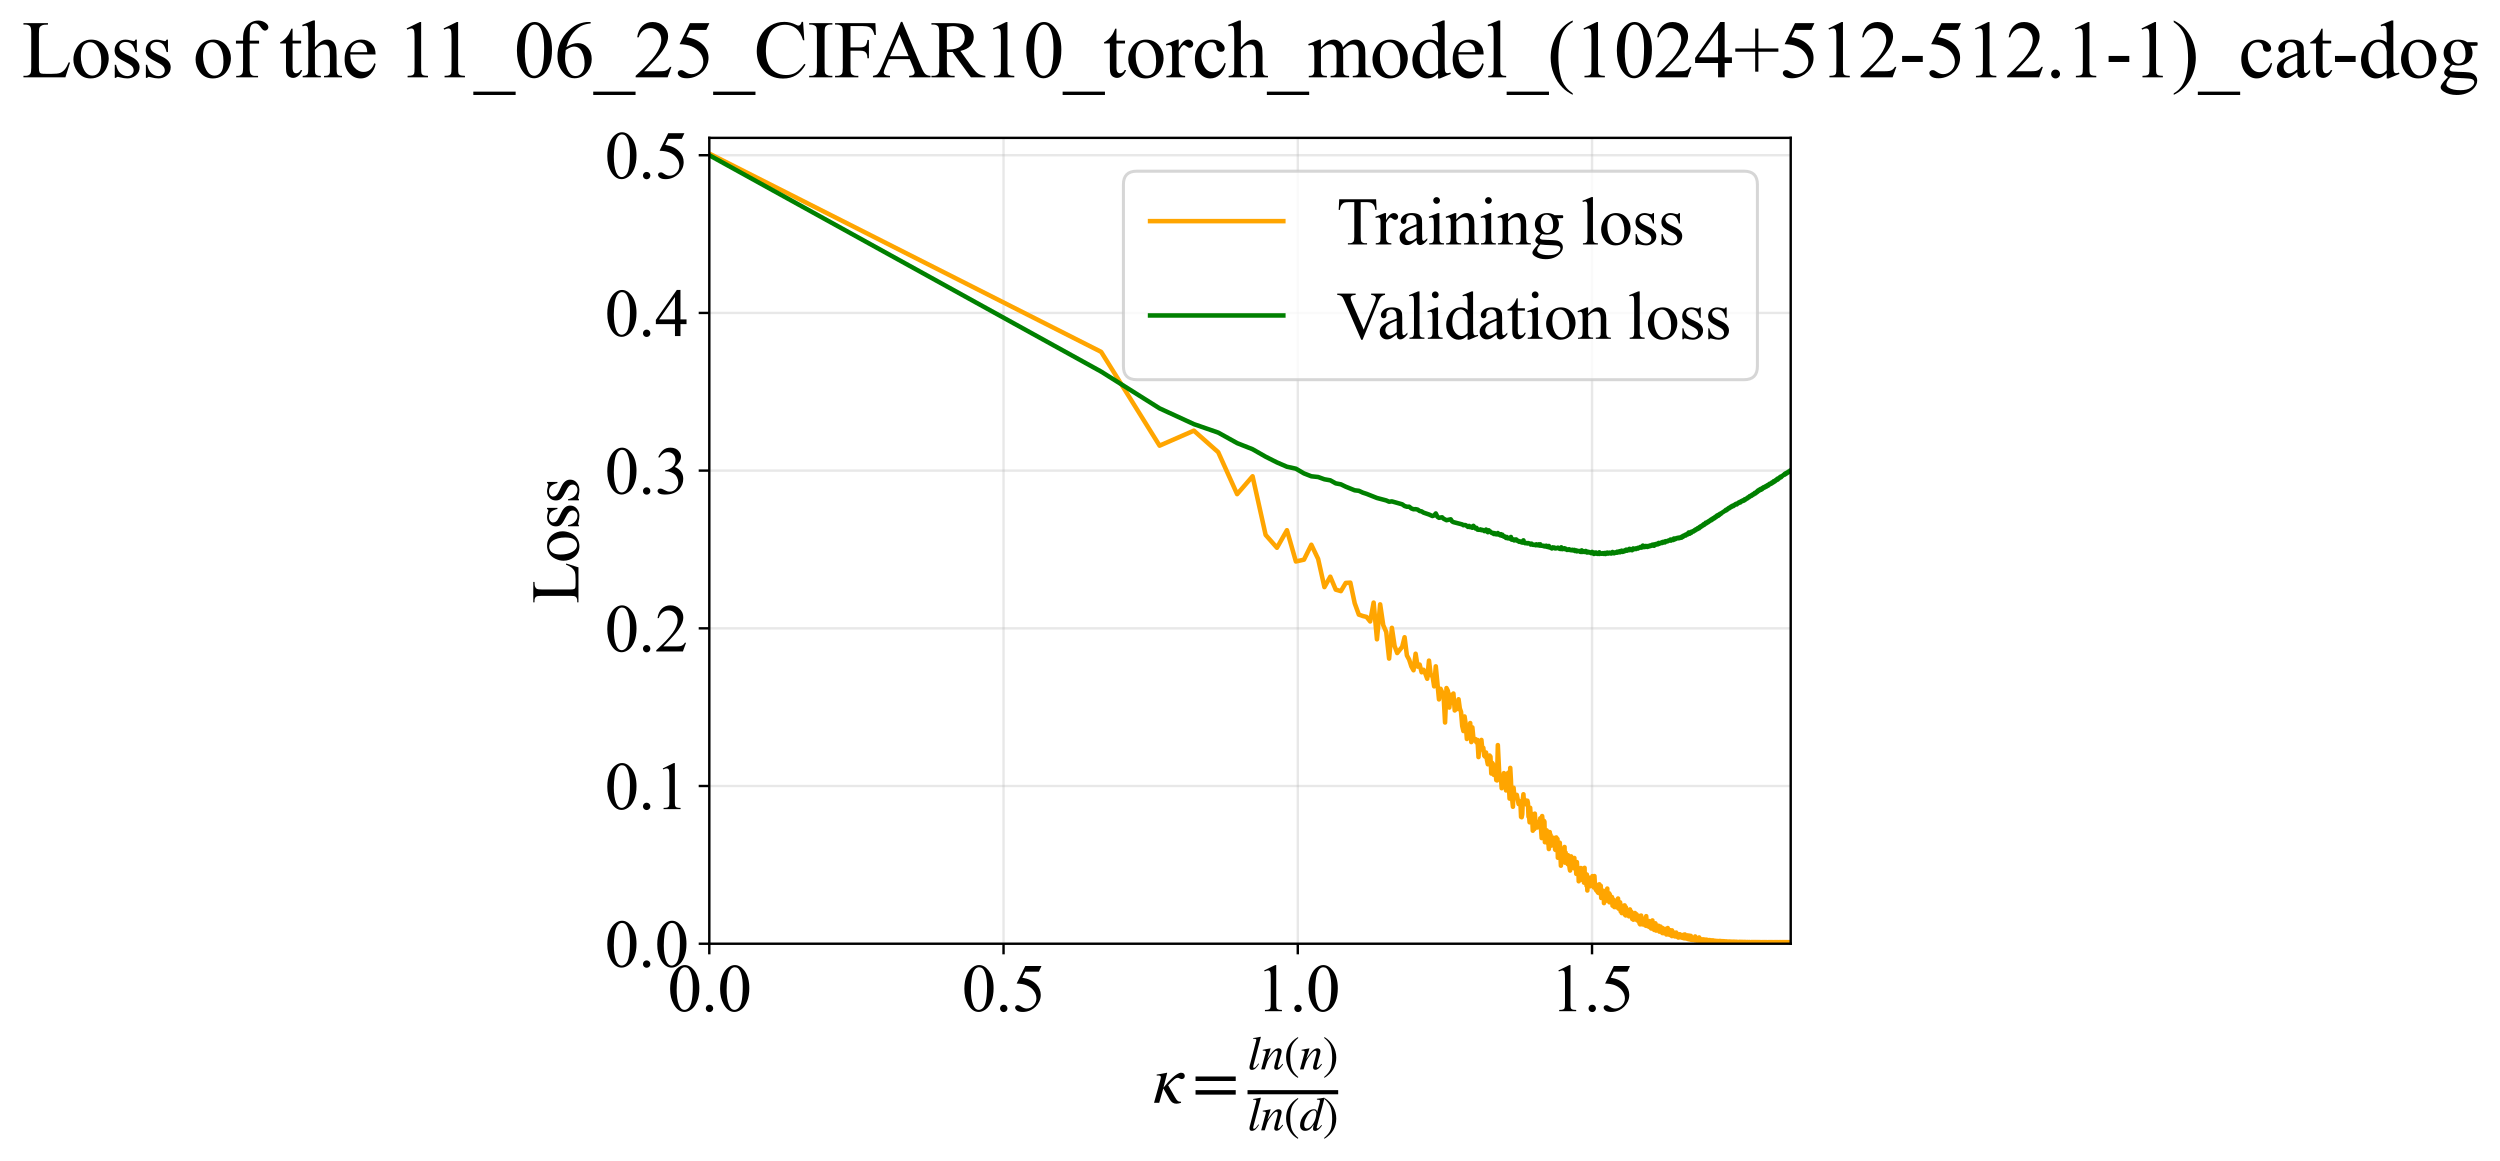 <?xml version="1.0" encoding="utf-8" standalone="no"?>
<!DOCTYPE svg PUBLIC "-//W3C//DTD SVG 1.1//EN"
  "http://www.w3.org/Graphics/SVG/1.1/DTD/svg11.dtd">
<svg xmlns:xlink="http://www.w3.org/1999/xlink" width="825.581pt" height="383.266pt" viewBox="0 0 825.581 383.266" xmlns="http://www.w3.org/2000/svg" version="1.1">
 <defs>
  <style type="text/css">*{stroke-linejoin: round; stroke-linecap: butt}</style>
 </defs>
 <g id="figure_1">
  <g id="patch_1">
   <path d="M 0 383.266 
L 825.581 383.266 
L 825.581 0 
L 0 0 
z
" style="fill: #ffffff"/>
  </g>
  <g id="axes_1">
   <g id="patch_2">
    <path d="M 234.231 311.644 
L 591.351 311.644 
L 591.351 45.532 
L 234.231 45.532 
z
" style="fill: #ffffff"/>
   </g>
   <g id="matplotlib.axis_1">
    <g id="xtick_1">
     <g id="line2d_1">
      <path d="M 234.231 311.644 
L 234.231 45.532 
" clip-path="url(#p78dc807780)" style="fill: none; stroke: #b0b0b0; stroke-opacity: 0.3; stroke-width: 0.8; stroke-linecap: square"/>
     </g>
     <g id="line2d_2">
      <defs>
       <path id="mbec6b7b31e" d="M 0 0 
L 0 3.5 
" style="stroke: #000000; stroke-width: 0.8"/>
      </defs>
      <g>
       <use xlink:href="#mbec6b7b31e" x="234.231" y="311.644" style="stroke: #000000; stroke-width: 0.8"/>
      </g>
     </g>
     <g id="text_1">
      <!-- 0.0 -->
      <g transform="translate(220.481 333.92) scale(0.22 -0.22)">
       <defs>
        <path id="TimesNewRomanPSMT-30" d="M 231 2094 
Q 231 2819 450 3342 
Q 669 3866 1031 4122 
Q 1313 4325 1613 4325 
Q 2100 4325 2488 3828 
Q 2972 3213 2972 2159 
Q 2972 1422 2759 906 
Q 2547 391 2217 158 
Q 1888 -75 1581 -75 
Q 975 -75 572 641 
Q 231 1244 231 2094 
z
M 844 2016 
Q 844 1141 1059 588 
Q 1238 122 1591 122 
Q 1759 122 1940 273 
Q 2122 425 2216 781 
Q 2359 1319 2359 2297 
Q 2359 3022 2209 3506 
Q 2097 3866 1919 4016 
Q 1791 4119 1609 4119 
Q 1397 4119 1231 3928 
Q 1006 3669 925 3112 
Q 844 2556 844 2016 
z
" transform="scale(0.016)"/>
        <path id="TimesNewRomanPSMT-2e" d="M 800 606 
Q 947 606 1047 504 
Q 1147 403 1147 259 
Q 1147 116 1045 14 
Q 944 -88 800 -88 
Q 656 -88 554 14 
Q 453 116 453 259 
Q 453 406 554 506 
Q 656 606 800 606 
z
" transform="scale(0.016)"/>
       </defs>
       <use xlink:href="#TimesNewRomanPSMT-30"/>
       <use xlink:href="#TimesNewRomanPSMT-2e" transform="translate(50 0)"/>
       <use xlink:href="#TimesNewRomanPSMT-30" transform="translate(75 0)"/>
      </g>
     </g>
    </g>
    <g id="xtick_2">
     <g id="line2d_3">
      <path d="M 331.401 311.644 
L 331.401 45.532 
" clip-path="url(#p78dc807780)" style="fill: none; stroke: #b0b0b0; stroke-opacity: 0.3; stroke-width: 0.8; stroke-linecap: square"/>
     </g>
     <g id="line2d_4">
      <g>
       <use xlink:href="#mbec6b7b31e" x="331.401" y="311.644" style="stroke: #000000; stroke-width: 0.8"/>
      </g>
     </g>
     <g id="text_2">
      <!-- 0.5 -->
      <g transform="translate(317.651 333.92) scale(0.22 -0.22)">
       <defs>
        <path id="TimesNewRomanPSMT-35" d="M 2778 4238 
L 2534 3706 
L 1259 3706 
L 981 3138 
Q 1809 3016 2294 2522 
Q 2709 2097 2709 1522 
Q 2709 1188 2573 903 
Q 2438 619 2231 419 
Q 2025 219 1772 97 
Q 1413 -75 1034 -75 
Q 653 -75 479 54 
Q 306 184 306 341 
Q 306 428 378 495 
Q 450 563 559 563 
Q 641 563 702 538 
Q 763 513 909 409 
Q 1144 247 1384 247 
Q 1750 247 2026 523 
Q 2303 800 2303 1197 
Q 2303 1581 2056 1914 
Q 1809 2247 1375 2428 
Q 1034 2569 447 2591 
L 1259 4238 
L 2778 4238 
z
" transform="scale(0.016)"/>
       </defs>
       <use xlink:href="#TimesNewRomanPSMT-30"/>
       <use xlink:href="#TimesNewRomanPSMT-2e" transform="translate(50 0)"/>
       <use xlink:href="#TimesNewRomanPSMT-35" transform="translate(75 0)"/>
      </g>
     </g>
    </g>
    <g id="xtick_3">
     <g id="line2d_5">
      <path d="M 428.571 311.644 
L 428.571 45.532 
" clip-path="url(#p78dc807780)" style="fill: none; stroke: #b0b0b0; stroke-opacity: 0.3; stroke-width: 0.8; stroke-linecap: square"/>
     </g>
     <g id="line2d_6">
      <g>
       <use xlink:href="#mbec6b7b31e" x="428.571" y="311.644" style="stroke: #000000; stroke-width: 0.8"/>
      </g>
     </g>
     <g id="text_3">
      <!-- 1.0 -->
      <g transform="translate(414.821 333.92) scale(0.22 -0.22)">
       <defs>
        <path id="TimesNewRomanPSMT-31" d="M 750 3822 
L 1781 4325 
L 1884 4325 
L 1884 747 
Q 1884 391 1914 303 
Q 1944 216 2037 169 
Q 2131 122 2419 116 
L 2419 0 
L 825 0 
L 825 116 
Q 1125 122 1212 167 
Q 1300 213 1334 289 
Q 1369 366 1369 747 
L 1369 3034 
Q 1369 3497 1338 3628 
Q 1316 3728 1258 3775 
Q 1200 3822 1119 3822 
Q 1003 3822 797 3725 
L 750 3822 
z
" transform="scale(0.016)"/>
       </defs>
       <use xlink:href="#TimesNewRomanPSMT-31"/>
       <use xlink:href="#TimesNewRomanPSMT-2e" transform="translate(50 0)"/>
       <use xlink:href="#TimesNewRomanPSMT-30" transform="translate(75 0)"/>
      </g>
     </g>
    </g>
    <g id="xtick_4">
     <g id="line2d_7">
      <path d="M 525.741 311.644 
L 525.741 45.532 
" clip-path="url(#p78dc807780)" style="fill: none; stroke: #b0b0b0; stroke-opacity: 0.3; stroke-width: 0.8; stroke-linecap: square"/>
     </g>
     <g id="line2d_8">
      <g>
       <use xlink:href="#mbec6b7b31e" x="525.741" y="311.644" style="stroke: #000000; stroke-width: 0.8"/>
      </g>
     </g>
     <g id="text_4">
      <!-- 1.5 -->
      <g transform="translate(511.991 333.92) scale(0.22 -0.22)">
       <use xlink:href="#TimesNewRomanPSMT-31"/>
       <use xlink:href="#TimesNewRomanPSMT-2e" transform="translate(50 0)"/>
       <use xlink:href="#TimesNewRomanPSMT-35" transform="translate(75 0)"/>
      </g>
     </g>
    </g>
    <g id="text_5">
     <!-- $\kappa  = \frac{ln(n)}{ln(d)}$ -->
     <g transform="translate(380.781 364.186) scale(0.22 -0.22)">
      <defs>
       <path id="STIXGeneral-Italic-3ba" d="M 979 1440 
L 998 1446 
Q 1850 2541 2464 2790 
Q 2547 2822 2630 2822 
Q 2797 2822 2886 2736 
Q 2976 2650 2976 2522 
Q 2976 2387 2893 2307 
Q 2810 2227 2682 2227 
Q 2605 2227 2502 2288 
Q 2400 2349 2336 2349 
Q 2170 2349 1990 2205 
Q 1811 2061 1414 1645 
L 2042 544 
Q 2202 262 2310 182 
Q 2419 102 2624 102 
L 2624 0 
Q 2374 -83 2182 -83 
Q 1786 -83 1555 326 
L 960 1350 
L 576 0 
L 90 0 
L 640 1978 
Q 730 2317 730 2406 
Q 730 2560 518 2560 
L 339 2560 
L 339 2650 
Q 678 2694 1306 2822 
L 1325 2803 
L 979 1440 
z
" transform="scale(0.016)"/>
       <path id="STIXGeneral-Regular-3d" d="M 4077 2048 
L 307 2048 
L 307 2470 
L 4077 2470 
L 4077 2048 
z
M 4077 768 
L 307 768 
L 307 1190 
L 4077 1190 
L 4077 768 
z
" transform="scale(0.016)"/>
       <path id="STIXGeneral-Italic-6c" d="M 1786 4339 
L 806 595 
Q 755 410 755 320 
Q 755 205 864 205 
Q 1037 205 1293 570 
L 1453 794 
L 1542 730 
Q 1254 275 1046 102 
Q 838 -70 576 -70 
Q 262 -70 262 288 
Q 262 397 288 480 
L 1165 3834 
Q 1184 3898 1184 3955 
Q 1184 4096 870 4096 
L 755 4096 
L 755 4198 
Q 1203 4250 1747 4371 
L 1786 4339 
z
" transform="scale(0.016)"/>
       <path id="STIXGeneral-Italic-6e" d="M 2944 749 
L 3034 666 
Q 2707 218 2534 80 
Q 2362 -58 2138 -58 
Q 2010 -58 1923 28 
Q 1837 115 1837 288 
Q 1837 390 1939 768 
L 2221 1805 
Q 2310 2150 2310 2310 
Q 2310 2496 2157 2496 
Q 1971 2496 1750 2275 
Q 1530 2054 1210 1587 
Q 998 1274 899 1024 
Q 800 774 570 0 
L 90 0 
L 704 2240 
Q 717 2304 717 2349 
Q 717 2445 630 2480 
Q 544 2515 301 2522 
L 301 2624 
Q 550 2675 857 2729 
Q 1165 2784 1338 2822 
L 1363 2810 
L 934 1414 
Q 1408 2170 1753 2496 
Q 2099 2822 2413 2822 
Q 2611 2822 2720 2716 
Q 2829 2611 2829 2432 
Q 2829 2272 2765 2048 
L 2406 749 
Q 2317 429 2317 358 
Q 2317 243 2419 243 
Q 2541 243 2810 582 
Q 2854 634 2944 749 
z
" transform="scale(0.016)"/>
       <path id="STIXGeneral-Regular-28" d="M 1946 -1030 
L 1869 -1133 
Q 1126 -710 716 32 
Q 307 774 307 1613 
Q 307 3386 1888 4326 
L 1946 4224 
Q 1293 3667 1075 3126 
Q 858 2586 858 1632 
Q 858 685 1082 96 
Q 1306 -493 1946 -1030 
z
" transform="scale(0.016)"/>
       <path id="STIXGeneral-Regular-29" d="M 186 4224 
L 262 4326 
Q 992 3891 1408 3148 
Q 1824 2406 1824 1581 
Q 1824 -166 243 -1133 
L 186 -1030 
Q 845 -486 1059 54 
Q 1274 595 1274 1562 
Q 1274 2534 1059 3120 
Q 845 3706 186 4224 
z
" transform="scale(0.016)"/>
       <path id="STIXGeneral-Italic-64" d="M 3334 4371 
L 3373 4333 
L 3123 3360 
L 2739 1958 
Q 2323 429 2323 384 
Q 2323 256 2438 256 
Q 2522 256 2614 336 
Q 2707 416 2963 710 
L 3040 646 
Q 2547 -83 2099 -83 
Q 1978 -83 1907 -6 
Q 1837 70 1837 205 
Q 1837 397 1920 774 
Q 1645 307 1379 118 
Q 1114 -70 781 -70 
Q 461 -70 278 125 
Q 96 320 96 678 
Q 96 1440 713 2131 
Q 1331 2822 1965 2822 
Q 2163 2822 2256 2732 
Q 2349 2643 2381 2451 
L 2387 2451 
L 2675 3494 
Q 2765 3808 2765 3949 
Q 2765 4051 2694 4076 
Q 2624 4102 2355 4115 
L 2355 4224 
Q 2848 4269 3334 4371 
z
M 2278 2310 
Q 2278 2477 2185 2576 
Q 2093 2675 1978 2675 
Q 1677 2675 1395 2381 
Q 1075 2042 864 1571 
Q 653 1101 653 704 
Q 653 486 752 361 
Q 851 237 1024 237 
Q 1312 237 1606 550 
Q 1901 864 2089 1350 
Q 2278 1837 2278 2310 
z
" transform="scale(0.016)"/>
      </defs>
      <use xlink:href="#STIXGeneral-Italic-3ba" transform="translate(0 0.003)"/>
      <use xlink:href="#STIXGeneral-Regular-3d" transform="translate(58.84 0.003)"/>
      <use xlink:href="#STIXGeneral-Italic-6c" transform="translate(141.78 50.192) scale(0.7)"/>
      <use xlink:href="#STIXGeneral-Italic-6e" transform="translate(161.24 50.192) scale(0.7)"/>
      <use xlink:href="#STIXGeneral-Regular-28" transform="translate(196.24 50.192) scale(0.7)"/>
      <use xlink:href="#STIXGeneral-Italic-6e" transform="translate(219.55 50.192) scale(0.7)"/>
      <use xlink:href="#STIXGeneral-Regular-29" transform="translate(254.55 50.192) scale(0.7)"/>
      <use xlink:href="#STIXGeneral-Italic-6c" transform="translate(141.78 -41.258) scale(0.7)"/>
      <use xlink:href="#STIXGeneral-Italic-6e" transform="translate(161.24 -41.258) scale(0.7)"/>
      <use xlink:href="#STIXGeneral-Regular-28" transform="translate(196.24 -41.258) scale(0.7)"/>
      <use xlink:href="#STIXGeneral-Italic-64" transform="translate(219.55 -41.258) scale(0.7)"/>
      <use xlink:href="#STIXGeneral-Regular-29" transform="translate(254.55 -41.258) scale(0.7)"/>
      <path d="M 141.78 12.8 
L 141.78 19.05 
L 277.86 19.05 
L 277.86 12.8 
L 141.78 12.8 
z
"/>
     </g>
    </g>
   </g>
   <g id="matplotlib.axis_2">
    <g id="ytick_1">
     <g id="line2d_9">
      <path d="M 234.231 311.644 
L 591.351 311.644 
" clip-path="url(#p78dc807780)" style="fill: none; stroke: #b0b0b0; stroke-opacity: 0.3; stroke-width: 0.8; stroke-linecap: square"/>
     </g>
     <g id="line2d_10">
      <defs>
       <path id="m59990131b1" d="M 0 0 
L -3.5 0 
" style="stroke: #000000; stroke-width: 0.8"/>
      </defs>
      <g>
       <use xlink:href="#m59990131b1" x="234.231" y="311.644" style="stroke: #000000; stroke-width: 0.8"/>
      </g>
     </g>
     <g id="text_6">
      <!-- 0.0 -->
      <g transform="translate(199.731 319.282) scale(0.22 -0.22)">
       <use xlink:href="#TimesNewRomanPSMT-30"/>
       <use xlink:href="#TimesNewRomanPSMT-2e" transform="translate(50 0)"/>
       <use xlink:href="#TimesNewRomanPSMT-30" transform="translate(75 0)"/>
      </g>
     </g>
    </g>
    <g id="ytick_2">
     <g id="line2d_11">
      <path d="M 234.231 259.567 
L 591.351 259.567 
" clip-path="url(#p78dc807780)" style="fill: none; stroke: #b0b0b0; stroke-opacity: 0.3; stroke-width: 0.8; stroke-linecap: square"/>
     </g>
     <g id="line2d_12">
      <g>
       <use xlink:href="#m59990131b1" x="234.231" y="259.567" style="stroke: #000000; stroke-width: 0.8"/>
      </g>
     </g>
     <g id="text_7">
      <!-- 0.1 -->
      <g transform="translate(199.731 267.205) scale(0.22 -0.22)">
       <use xlink:href="#TimesNewRomanPSMT-30"/>
       <use xlink:href="#TimesNewRomanPSMT-2e" transform="translate(50 0)"/>
       <use xlink:href="#TimesNewRomanPSMT-31" transform="translate(75 0)"/>
      </g>
     </g>
    </g>
    <g id="ytick_3">
     <g id="line2d_13">
      <path d="M 234.231 207.491 
L 591.351 207.491 
" clip-path="url(#p78dc807780)" style="fill: none; stroke: #b0b0b0; stroke-opacity: 0.3; stroke-width: 0.8; stroke-linecap: square"/>
     </g>
     <g id="line2d_14">
      <g>
       <use xlink:href="#m59990131b1" x="234.231" y="207.491" style="stroke: #000000; stroke-width: 0.8"/>
      </g>
     </g>
     <g id="text_8">
      <!-- 0.2 -->
      <g transform="translate(199.731 215.129) scale(0.22 -0.22)">
       <defs>
        <path id="TimesNewRomanPSMT-32" d="M 2934 816 
L 2638 0 
L 138 0 
L 138 116 
Q 1241 1122 1691 1759 
Q 2141 2397 2141 2925 
Q 2141 3328 1894 3587 
Q 1647 3847 1303 3847 
Q 991 3847 742 3664 
Q 494 3481 375 3128 
L 259 3128 
Q 338 3706 661 4015 
Q 984 4325 1469 4325 
Q 1984 4325 2329 3994 
Q 2675 3663 2675 3213 
Q 2675 2891 2525 2569 
Q 2294 2063 1775 1497 
Q 997 647 803 472 
L 1909 472 
Q 2247 472 2383 497 
Q 2519 522 2628 598 
Q 2738 675 2819 816 
L 2934 816 
z
" transform="scale(0.016)"/>
       </defs>
       <use xlink:href="#TimesNewRomanPSMT-30"/>
       <use xlink:href="#TimesNewRomanPSMT-2e" transform="translate(50 0)"/>
       <use xlink:href="#TimesNewRomanPSMT-32" transform="translate(75 0)"/>
      </g>
     </g>
    </g>
    <g id="ytick_4">
     <g id="line2d_15">
      <path d="M 234.231 155.414 
L 591.351 155.414 
" clip-path="url(#p78dc807780)" style="fill: none; stroke: #b0b0b0; stroke-opacity: 0.3; stroke-width: 0.8; stroke-linecap: square"/>
     </g>
     <g id="line2d_16">
      <g>
       <use xlink:href="#m59990131b1" x="234.231" y="155.414" style="stroke: #000000; stroke-width: 0.8"/>
      </g>
     </g>
     <g id="text_9">
      <!-- 0.3 -->
      <g transform="translate(199.731 163.052) scale(0.22 -0.22)">
       <defs>
        <path id="TimesNewRomanPSMT-33" d="M 325 3431 
Q 506 3859 782 4092 
Q 1059 4325 1472 4325 
Q 1981 4325 2253 3994 
Q 2459 3747 2459 3466 
Q 2459 3003 1878 2509 
Q 2269 2356 2469 2072 
Q 2669 1788 2669 1403 
Q 2669 853 2319 450 
Q 1863 -75 997 -75 
Q 569 -75 414 31 
Q 259 138 259 259 
Q 259 350 332 419 
Q 406 488 509 488 
Q 588 488 669 463 
Q 722 447 909 348 
Q 1097 250 1169 231 
Q 1284 197 1416 197 
Q 1734 197 1970 444 
Q 2206 691 2206 1028 
Q 2206 1275 2097 1509 
Q 2016 1684 1919 1775 
Q 1784 1900 1550 2001 
Q 1316 2103 1072 2103 
L 972 2103 
L 972 2197 
Q 1219 2228 1467 2375 
Q 1716 2522 1828 2728 
Q 1941 2934 1941 3181 
Q 1941 3503 1739 3701 
Q 1538 3900 1238 3900 
Q 753 3900 428 3381 
L 325 3431 
z
" transform="scale(0.016)"/>
       </defs>
       <use xlink:href="#TimesNewRomanPSMT-30"/>
       <use xlink:href="#TimesNewRomanPSMT-2e" transform="translate(50 0)"/>
       <use xlink:href="#TimesNewRomanPSMT-33" transform="translate(75 0)"/>
      </g>
     </g>
    </g>
    <g id="ytick_5">
     <g id="line2d_17">
      <path d="M 234.231 103.338 
L 591.351 103.338 
" clip-path="url(#p78dc807780)" style="fill: none; stroke: #b0b0b0; stroke-opacity: 0.3; stroke-width: 0.8; stroke-linecap: square"/>
     </g>
     <g id="line2d_18">
      <g>
       <use xlink:href="#m59990131b1" x="234.231" y="103.338" style="stroke: #000000; stroke-width: 0.8"/>
      </g>
     </g>
     <g id="text_10">
      <!-- 0.4 -->
      <g transform="translate(199.731 110.976) scale(0.22 -0.22)">
       <defs>
        <path id="TimesNewRomanPSMT-34" d="M 2978 1563 
L 2978 1119 
L 2409 1119 
L 2409 0 
L 1894 0 
L 1894 1119 
L 100 1119 
L 100 1519 
L 2066 4325 
L 2409 4325 
L 2409 1563 
L 2978 1563 
z
M 1894 1563 
L 1894 3666 
L 406 1563 
L 1894 1563 
z
" transform="scale(0.016)"/>
       </defs>
       <use xlink:href="#TimesNewRomanPSMT-30"/>
       <use xlink:href="#TimesNewRomanPSMT-2e" transform="translate(50 0)"/>
       <use xlink:href="#TimesNewRomanPSMT-34" transform="translate(75 0)"/>
      </g>
     </g>
    </g>
    <g id="ytick_6">
     <g id="line2d_19">
      <path d="M 234.231 51.262 
L 591.351 51.262 
" clip-path="url(#p78dc807780)" style="fill: none; stroke: #b0b0b0; stroke-opacity: 0.3; stroke-width: 0.8; stroke-linecap: square"/>
     </g>
     <g id="line2d_20">
      <g>
       <use xlink:href="#m59990131b1" x="234.231" y="51.262" style="stroke: #000000; stroke-width: 0.8"/>
      </g>
     </g>
     <g id="text_11">
      <!-- 0.5 -->
      <g transform="translate(199.731 58.9) scale(0.22 -0.22)">
       <use xlink:href="#TimesNewRomanPSMT-30"/>
       <use xlink:href="#TimesNewRomanPSMT-2e" transform="translate(50 0)"/>
       <use xlink:href="#TimesNewRomanPSMT-35" transform="translate(75 0)"/>
      </g>
     </g>
    </g>
    <g id="text_12">
     <!-- Loss -->
     <g transform="translate(191.025 199.369) rotate(-90) scale(0.22 -0.22)">
      <defs>
       <path id="TimesNewRomanPSMT-4c" d="M 3669 1172 
L 3772 1150 
L 3409 0 
L 128 0 
L 128 116 
L 288 116 
Q 556 116 672 291 
Q 738 391 738 753 
L 738 3488 
Q 738 3884 650 3984 
Q 528 4122 288 4122 
L 128 4122 
L 128 4238 
L 2047 4238 
L 2047 4122 
Q 1709 4125 1573 4059 
Q 1438 3994 1388 3894 
Q 1338 3794 1338 3416 
L 1338 753 
Q 1338 494 1388 397 
Q 1425 331 1503 300 
Q 1581 269 1991 269 
L 2300 269 
Q 2788 269 2984 341 
Q 3181 413 3343 595 
Q 3506 778 3669 1172 
z
" transform="scale(0.016)"/>
       <path id="TimesNewRomanPSMT-6f" d="M 1600 2947 
Q 2250 2947 2644 2453 
Q 2978 2031 2978 1484 
Q 2978 1100 2793 706 
Q 2609 313 2286 112 
Q 1963 -88 1566 -88 
Q 919 -88 538 428 
Q 216 863 216 1403 
Q 216 1797 411 2186 
Q 606 2575 925 2761 
Q 1244 2947 1600 2947 
z
M 1503 2744 
Q 1338 2744 1170 2645 
Q 1003 2547 900 2300 
Q 797 2053 797 1666 
Q 797 1041 1045 587 
Q 1294 134 1700 134 
Q 2003 134 2200 384 
Q 2397 634 2397 1244 
Q 2397 2006 2069 2444 
Q 1847 2744 1503 2744 
z
" transform="scale(0.016)"/>
       <path id="TimesNewRomanPSMT-73" d="M 2050 2947 
L 2050 1972 
L 1947 1972 
Q 1828 2431 1642 2597 
Q 1456 2763 1169 2763 
Q 950 2763 815 2647 
Q 681 2531 681 2391 
Q 681 2216 781 2091 
Q 878 1963 1175 1819 
L 1631 1597 
Q 2266 1288 2266 781 
Q 2266 391 1970 151 
Q 1675 -88 1309 -88 
Q 1047 -88 709 6 
Q 606 38 541 38 
Q 469 38 428 -44 
L 325 -44 
L 325 978 
L 428 978 
Q 516 541 762 319 
Q 1009 97 1316 97 
Q 1531 97 1667 223 
Q 1803 350 1803 528 
Q 1803 744 1651 891 
Q 1500 1038 1047 1263 
Q 594 1488 453 1669 
Q 313 1847 313 2119 
Q 313 2472 555 2709 
Q 797 2947 1181 2947 
Q 1350 2947 1591 2875 
Q 1750 2828 1803 2828 
Q 1853 2828 1881 2850 
Q 1909 2872 1947 2947 
L 2050 2947 
z
" transform="scale(0.016)"/>
      </defs>
      <use xlink:href="#TimesNewRomanPSMT-4c"/>
      <use xlink:href="#TimesNewRomanPSMT-6f" transform="translate(61.084 0)"/>
      <use xlink:href="#TimesNewRomanPSMT-73" transform="translate(111.084 0)"/>
      <use xlink:href="#TimesNewRomanPSMT-73" transform="translate(150 0)"/>
     </g>
    </g>
   </g>
   <g id="line2d_21">
    <path d="M 234.231 50.739 
L 363.635 116.199 
L 382.929 147.171 
L 394.251 142.219 
L 402.294 149.328 
L 408.536 163.18 
L 413.639 157.282 
L 417.954 176.652 
L 421.693 180.886 
L 424.991 175.096 
L 427.942 185.416 
L 430.612 184.816 
L 433.049 179.891 
L 435.292 184.583 
L 437.368 193.882 
L 439.301 190.439 
L 441.109 194.719 
L 442.808 195.208 
L 444.41 192.501 
L 445.925 192.411 
L 447.362 199.195 
L 448.729 202.965 
L 450.033 203.427 
L 451.279 203.729 
L 452.472 205.226 
L 453.616 198.998 
L 454.715 211.116 
L 455.773 199.578 
L 456.792 206.455 
L 457.775 208.679 
L 458.726 217.493 
L 459.645 207.332 
L 460.534 213.304 
L 461.397 215.658 
L 463.046 213.59 
L 463.836 210.443 
L 464.604 216.453 
L 465.351 217.828 
L 466.079 220.075 
L 466.789 221.339 
L 467.481 215.887 
L 468.157 220.143 
L 468.816 219.47 
L 469.461 222.007 
L 470.091 221.182 
L 470.707 222.496 
L 471.31 224.147 
L 471.9 218.156 
L 472.478 222.992 
L 473.044 223.076 
L 473.599 226.654 
L 474.143 220.044 
L 475.201 230.966 
L 475.716 227.458 
L 476.717 229.655 
L 477.205 238.597 
L 477.684 227.22 
L 478.155 228.187 
L 478.618 233.649 
L 479.074 229.432 
L 479.523 232.066 
L 479.964 229.028 
L 480.399 234.616 
L 480.827 234.153 
L 481.248 234.115 
L 481.664 230.923 
L 482.073 233.935 
L 482.476 235.082 
L 482.874 239.751 
L 483.266 241.408 
L 483.653 236.602 
L 484.034 239.217 
L 484.41 244.033 
L 484.782 240.136 
L 485.148 243.557 
L 485.51 238.775 
L 485.867 245.059 
L 486.22 240.214 
L 486.568 243.828 
L 486.912 244.531 
L 487.252 244.072 
L 487.587 245.176 
L 487.919 244.362 
L 488.247 250.009 
L 488.571 245.897 
L 488.892 245.973 
L 489.208 244.348 
L 489.522 247.595 
L 489.831 246.946 
L 490.138 249.559 
L 490.441 249.885 
L 490.741 248.513 
L 491.037 250.94 
L 491.331 252.387 
L 491.621 249.764 
L 491.909 249.499 
L 492.193 249.863 
L 492.475 255.442 
L 492.754 251.916 
L 493.03 252.3 
L 493.304 255.897 
L 493.575 254.145 
L 493.843 253.31 
L 494.109 257.606 
L 494.372 257.728 
L 494.633 246.053 
L 495.147 256.477 
L 495.401 257.481 
L 495.652 256.749 
L 495.902 260.298 
L 496.149 257.008 
L 496.393 257.487 
L 496.636 255.312 
L 496.877 255.637 
L 497.115 257.335 
L 497.352 261.031 
L 497.587 259.885 
L 497.819 260.512 
L 498.05 255.191 
L 498.506 263.72 
L 498.731 253.586 
L 498.954 257.578 
L 499.176 263.594 
L 499.396 264.188 
L 499.614 266.422 
L 499.831 260.15 
L 500.045 262.397 
L 500.259 263.433 
L 500.47 262.808 
L 500.889 262.495 
L 501.505 265.543 
L 501.707 264.652 
L 501.908 264.615 
L 502.108 265.287 
L 502.306 269.771 
L 502.503 269.873 
L 502.698 268.884 
L 502.892 263.906 
L 503.085 262.293 
L 503.276 265.388 
L 503.466 264.01 
L 504.029 265.65 
L 504.398 264.413 
L 504.58 265.234 
L 504.762 269.69 
L 504.942 269.508 
L 505.121 271.55 
L 505.299 266.745 
L 505.652 271.416 
L 505.827 269.372 
L 506 270.254 
L 506.173 274.33 
L 506.344 268.841 
L 506.515 269.517 
L 506.684 273.787 
L 506.852 268.693 
L 507.186 273.325 
L 507.352 271.283 
L 507.679 273.264 
L 507.842 272.84 
L 508.004 271.78 
L 508.164 271.515 
L 508.324 271.531 
L 508.483 272.059 
L 508.641 270.22 
L 509.109 276.762 
L 509.264 269.492 
L 509.417 271.005 
L 509.57 274.387 
L 509.722 273.856 
L 509.873 271.083 
L 510.024 271.33 
L 510.173 278.124 
L 510.322 275.321 
L 510.47 275.09 
L 510.617 277.731 
L 510.763 274.211 
L 510.909 278.284 
L 511.054 276.891 
L 511.198 276.678 
L 511.484 280.379 
L 511.626 275.574 
L 511.767 274.772 
L 511.908 276.041 
L 512.048 275.72 
L 512.325 279.242 
L 512.6 276.85 
L 512.872 278.675 
L 513.007 276.656 
L 513.142 277.576 
L 513.276 277.562 
L 513.409 277.362 
L 513.541 280.534 
L 513.673 280.677 
L 513.935 276.553 
L 514.195 279.917 
L 514.324 277.063 
L 514.452 283.251 
L 514.58 279.558 
L 514.707 281.607 
L 514.834 281.474 
L 514.96 280.823 
L 515.085 278.297 
L 515.334 282.861 
L 515.458 285.889 
L 515.704 281.242 
L 515.948 282.327 
L 516.069 284.322 
L 516.19 283.4 
L 516.429 280.601 
L 516.548 283.871 
L 516.667 279.702 
L 516.785 284.877 
L 517.019 281.542 
L 517.252 284.642 
L 517.368 284.553 
L 517.598 283.01 
L 517.712 285.388 
L 517.825 282.428 
L 518.052 285.392 
L 518.164 285.372 
L 518.387 287.014 
L 518.498 287.486 
L 518.609 284.691 
L 518.719 284.865 
L 518.829 282.794 
L 519.047 286.579 
L 519.264 283.912 
L 519.371 285.416 
L 519.478 285.356 
L 519.692 284.9 
L 519.798 286.745 
L 519.903 283.335 
L 520.008 286.255 
L 520.113 285.841 
L 520.218 286.289 
L 520.322 285.668 
L 520.425 286.127 
L 520.529 288.576 
L 520.631 287.585 
L 520.734 284.693 
L 520.938 287.627 
L 521.039 287.337 
L 521.14 287.546 
L 521.241 287.204 
L 521.341 291.021 
L 521.739 286.973 
L 521.837 288.749 
L 522.034 286.653 
L 522.228 289.746 
L 522.325 288.015 
L 522.422 290.556 
L 522.614 286.835 
L 522.899 288.652 
L 522.994 287.444 
L 523.088 291.482 
L 523.182 290.3 
L 523.276 286.593 
L 523.369 290.658 
L 523.462 290.505 
L 523.555 289.99 
L 523.647 291.031 
L 523.739 290.566 
L 523.831 289.487 
L 523.922 292.498 
L 524.013 288.787 
L 524.195 294.077 
L 524.285 290.127 
L 524.375 291.143 
L 524.465 289.696 
L 524.554 290.975 
L 524.643 289.791 
L 524.732 289.896 
L 524.821 292.555 
L 524.909 289.949 
L 525.085 292.674 
L 525.26 291.138 
L 525.347 291.434 
L 525.433 291.075 
L 525.52 291.244 
L 525.606 292.53 
L 525.692 292.312 
L 525.863 289.325 
L 525.948 292.436 
L 526.033 289.721 
L 526.117 292.341 
L 526.201 292.071 
L 526.369 293.106 
L 526.453 292.904 
L 526.536 289.31 
L 526.702 292.335 
L 526.785 291.927 
L 526.867 292.106 
L 527.031 293.901 
L 527.113 293.133 
L 527.275 294.191 
L 527.437 292.239 
L 527.677 294.747 
L 527.757 294.434 
L 527.837 293.624 
L 527.916 294.904 
L 527.995 293.148 
L 528.074 294.033 
L 528.153 292.023 
L 528.231 294.616 
L 528.309 293.248 
L 528.387 293.388 
L 528.543 294.489 
L 528.62 292.506 
L 528.774 296.543 
L 528.927 295.112 
L 529.08 296.5 
L 529.155 296.327 
L 529.307 295.431 
L 529.382 295.647 
L 529.457 295.517 
L 529.532 294.153 
L 529.606 294.245 
L 529.681 298.237 
L 529.829 295.031 
L 529.903 296.539 
L 529.977 296.351 
L 530.05 295.438 
L 530.124 297.043 
L 530.197 294.489 
L 530.27 295.878 
L 530.342 295.573 
L 530.487 297.43 
L 530.775 293.431 
L 530.846 296.717 
L 530.917 296.257 
L 530.989 297.341 
L 531.13 296.358 
L 531.201 297.53 
L 531.271 297.492 
L 531.411 295.018 
L 531.481 297.971 
L 531.551 297.546 
L 531.62 295.395 
L 531.689 297.866 
L 531.759 296.155 
L 531.828 296.914 
L 531.896 296.182 
L 531.965 297.51 
L 532.033 296.384 
L 532.102 297.031 
L 532.17 297.542 
L 532.306 296.225 
L 532.508 299.082 
L 532.642 297.058 
L 532.709 297.039 
L 532.776 297.904 
L 532.842 297.087 
L 532.975 297.907 
L 533.041 297.745 
L 533.107 299.547 
L 533.173 297.559 
L 533.238 298.868 
L 533.369 297.905 
L 533.434 298.606 
L 533.499 297.523 
L 533.628 299.031 
L 533.757 298.111 
L 533.822 299.6 
L 533.886 299.2 
L 533.95 299.333 
L 534.077 297.671 
L 534.141 299.266 
L 534.204 298.892 
L 534.33 296.72 
L 534.519 300.071 
L 534.581 299.875 
L 534.706 298.778 
L 534.83 300 
L 535.015 297.986 
L 535.199 300.982 
L 535.26 299.938 
L 535.321 300.35 
L 535.442 299.777 
L 535.563 301.539 
L 535.623 299.538 
L 535.683 300.508 
L 535.743 299.72 
L 535.803 300.914 
L 535.863 299.536 
L 535.922 300.986 
L 535.982 300.612 
L 536.041 300.35 
L 536.1 301.367 
L 536.159 300.539 
L 536.218 300.558 
L 536.277 299.045 
L 536.394 300.923 
L 536.511 298.984 
L 536.628 302.122 
L 536.686 301.1 
L 536.743 301.408 
L 536.859 302.319 
L 536.916 299.604 
L 536.974 301.414 
L 537.031 300.759 
L 537.088 302.105 
L 537.145 301.185 
L 537.202 301.636 
L 537.316 300.842 
L 537.372 301.981 
L 537.429 301.627 
L 537.485 301.655 
L 537.541 300.584 
L 537.597 301.545 
L 537.653 301.146 
L 537.709 301.478 
L 537.765 301.326 
L 537.821 301.745 
L 537.876 301.209 
L 537.932 302.603 
L 537.987 302.199 
L 538.098 301.843 
L 538.262 300.318 
L 538.426 302.578 
L 538.481 301.389 
L 538.535 301.611 
L 538.643 302.528 
L 538.697 301.043 
L 538.751 301.845 
L 538.858 302.655 
L 538.912 302.029 
L 538.965 302.253 
L 539.019 303.485 
L 539.072 302.307 
L 539.125 302.155 
L 539.231 303.16 
L 539.284 302.264 
L 539.337 302.453 
L 539.389 303.721 
L 539.442 302.431 
L 539.494 302.534 
L 539.651 303.135 
L 539.703 302.476 
L 539.755 302.855 
L 539.807 302.836 
L 539.91 301.506 
L 539.962 303.157 
L 540.065 302.973 
L 540.116 302.179 
L 540.27 303.685 
L 540.321 301.897 
L 540.422 301.924 
L 540.473 303.56 
L 540.523 303.117 
L 540.624 302.47 
L 540.725 303.976 
L 540.775 303.179 
L 540.875 303.774 
L 540.925 302.43 
L 540.974 304.043 
L 541.024 304.009 
L 541.123 303.683 
L 541.271 304.512 
L 541.32 304.6 
L 541.369 303.154 
L 541.418 304.468 
L 541.467 305.046 
L 541.516 302.456 
L 541.565 303.169 
L 541.613 305.25 
L 541.662 303.658 
L 541.807 304.382 
L 541.903 303.918 
L 541.951 302.348 
L 541.999 303.565 
L 542.047 304.358 
L 542.095 303.842 
L 542.143 303.08 
L 542.285 304.166 
L 542.333 304.225 
L 542.38 305.271 
L 542.427 304.109 
L 542.475 303.981 
L 542.522 304.009 
L 542.569 304.182 
L 542.616 304.977 
L 542.662 304.775 
L 542.709 303.359 
L 542.756 304.268 
L 542.802 304.757 
L 542.849 303.706 
L 542.895 304.22 
L 543.034 305.16 
L 543.08 304.382 
L 543.127 304.883 
L 543.218 304.974 
L 543.264 305.585 
L 543.31 304.749 
L 543.356 305.108 
L 543.401 304.806 
L 543.447 304.672 
L 543.583 305.733 
L 543.628 302.545 
L 543.719 303.965 
L 543.809 305.003 
L 543.854 304.877 
L 543.898 304.697 
L 544.033 305.046 
L 544.122 305.291 
L 544.21 304.865 
L 544.254 305.92 
L 544.299 304.52 
L 544.431 305.869 
L 544.475 304.283 
L 544.519 305.323 
L 544.562 305.234 
L 544.606 304.166 
L 544.65 306.118 
L 544.737 305.987 
L 544.78 304.458 
L 544.824 304.668 
L 544.953 306.151 
L 544.996 305.677 
L 545.125 305.283 
L 545.254 306.615 
L 545.296 306.242 
L 545.466 305.47 
L 545.508 305.379 
L 545.551 306.657 
L 545.593 305.667 
L 545.635 305.84 
L 545.677 303.956 
L 545.719 306.02 
L 545.761 306.116 
L 545.845 306.268 
L 545.887 305.12 
L 546.011 306.393 
L 546.094 305.837 
L 546.136 306.811 
L 546.218 306.558 
L 546.26 307.093 
L 546.301 306.039 
L 546.342 306.518 
L 546.383 306.998 
L 546.465 306.859 
L 546.505 306.469 
L 546.546 306.899 
L 546.587 306.875 
L 546.668 304.909 
L 546.709 306.218 
L 546.83 306.851 
L 546.911 307.314 
L 546.951 305.462 
L 547.111 306.969 
L 547.151 305.658 
L 547.231 306.476 
L 547.27 306.234 
L 547.31 306.613 
L 547.35 306.549 
L 547.389 306.946 
L 547.547 305.841 
L 547.625 306.61 
L 547.704 305.718 
L 547.782 307.337 
L 547.86 307.085 
L 547.899 307.192 
L 547.937 306.463 
L 547.976 307.658 
L 548.054 305.921 
L 548.131 306.639 
L 548.323 307.67 
L 548.361 305.991 
L 548.399 307.456 
L 548.437 307.681 
L 548.513 306.428 
L 548.551 307.011 
L 548.589 307.657 
L 548.665 307.6 
L 548.74 306.391 
L 548.778 306.8 
L 548.965 308.129 
L 549.003 306.448 
L 549.077 306.775 
L 549.189 307.768 
L 549.226 306.872 
L 549.263 308.156 
L 549.3 307.479 
L 549.337 307.817 
L 549.41 307.808 
L 549.447 307.352 
L 549.484 307.743 
L 549.521 308.081 
L 549.667 307.195 
L 549.703 308.15 
L 549.74 307.015 
L 549.776 307.46 
L 549.849 307.947 
L 549.885 306.747 
L 549.921 308.027 
L 549.957 308.012 
L 549.993 307.988 
L 550.029 307.279 
L 550.065 308.078 
L 550.101 308.142 
L 550.137 307.955 
L 550.173 308.116 
L 550.208 308.196 
L 550.244 307.97 
L 550.28 308.598 
L 550.316 307.641 
L 550.387 308.189 
L 550.422 307.363 
L 550.493 308.166 
L 550.528 307.611 
L 550.634 307.693 
L 550.67 307.672 
L 550.705 308.304 
L 550.74 306.473 
L 550.81 307.229 
L 550.95 308.605 
L 550.984 307.548 
L 551.054 307.998 
L 551.158 308.065 
L 551.192 307.853 
L 551.261 308.037 
L 551.296 308.265 
L 551.33 308.137 
L 551.364 307.949 
L 551.399 307.96 
L 551.501 308.769 
L 551.604 307.181 
L 551.638 308.145 
L 551.672 308.308 
L 551.705 307.502 
L 551.739 308.523 
L 551.773 307.842 
L 551.908 308.754 
L 552.009 307.785 
L 552.042 307.804 
L 552.109 309.131 
L 552.143 307.236 
L 552.209 308.927 
L 552.276 309.02 
L 552.342 308.72 
L 552.375 308.842 
L 552.409 308.527 
L 552.442 309.041 
L 552.475 308.769 
L 552.508 308.669 
L 552.54 307.877 
L 552.573 308.825 
L 552.606 308.395 
L 552.672 308.995 
L 552.737 308.805 
L 552.77 308.725 
L 552.803 309.105 
L 552.835 308.525 
L 552.868 308.829 
L 552.933 307.98 
L 552.965 308.31 
L 553.062 308.288 
L 553.094 309.239 
L 553.127 308.236 
L 553.223 308.585 
L 553.255 309.204 
L 553.319 309.123 
L 553.351 308.383 
L 553.415 309.131 
L 553.542 307.967 
L 553.638 309.307 
L 553.669 309.27 
L 553.764 308.673 
L 553.795 308.758 
L 553.858 309.35 
L 553.89 309.175 
L 553.984 309.282 
L 554.015 308.681 
L 554.046 309.447 
L 554.077 308.541 
L 554.108 309.124 
L 554.139 308.885 
L 554.17 309.46 
L 554.201 308.954 
L 554.232 309.621 
L 554.294 309.129 
L 554.325 308.536 
L 554.387 309.287 
L 554.418 309.132 
L 554.448 309.21 
L 554.479 309.532 
L 554.51 308.777 
L 554.571 309.432 
L 554.602 309.408 
L 554.663 309.525 
L 554.724 308.515 
L 554.785 309.505 
L 554.845 308.853 
L 554.906 309.389 
L 554.966 309.205 
L 555.027 308.693 
L 555.117 309.553 
L 555.147 309.352 
L 555.237 309.49 
L 555.266 309.437 
L 555.326 309.594 
L 555.386 309.036 
L 555.504 309.678 
L 555.563 309.533 
L 555.593 309.3 
L 555.623 309.561 
L 555.652 309.526 
L 555.681 309.656 
L 555.711 309.539 
L 555.74 309.205 
L 555.799 309.742 
L 555.828 309.652 
L 555.857 308.746 
L 555.916 309.614 
L 556.003 309.824 
L 556.032 309.673 
L 556.061 308.659 
L 556.119 309.258 
L 556.235 309.717 
L 556.293 308.677 
L 556.321 309.867 
L 556.379 309.753 
L 556.407 308.592 
L 556.493 309.534 
L 556.55 309.802 
L 556.579 309.317 
L 556.636 309.655 
L 556.664 309.869 
L 556.749 309.789 
L 556.806 309.702 
L 556.834 309.903 
L 556.862 309.256 
L 556.891 309.946 
L 556.919 309.315 
L 556.947 309.932 
L 557.031 309.908 
L 557.059 309.836 
L 557.115 309.245 
L 557.143 309.625 
L 557.171 309.999 
L 557.255 309.921 
L 557.282 309.947 
L 557.338 308.894 
L 557.366 310.1 
L 557.393 310.002 
L 557.421 309.487 
L 557.476 310.06 
L 557.504 310.007 
L 557.531 310.012 
L 557.614 310.115 
L 557.641 309.522 
L 557.751 310.157 
L 557.778 310.136 
L 557.805 310.195 
L 557.833 310.026 
L 557.969 308.988 
L 557.996 310.22 
L 558.077 310.144 
L 558.131 309.656 
L 558.185 310.019 
L 558.212 310.054 
L 558.238 309.516 
L 558.292 310.153 
L 558.319 310.227 
L 558.346 309.06 
L 558.372 310.328 
L 558.426 310.071 
L 558.585 310.261 
L 558.638 309.611 
L 558.665 310.16 
L 558.691 310.376 
L 558.718 310.086 
L 558.823 310.154 
L 558.849 309.686 
L 558.902 310.408 
L 558.98 310.288 
L 559.059 309.738 
L 559.085 310.248 
L 559.111 310.374 
L 559.137 310.336 
L 559.215 310.411 
L 559.267 309.724 
L 559.344 310.388 
L 559.37 310.384 
L 559.396 309.75 
L 559.473 310.435 
L 559.499 310.428 
L 559.601 310.488 
L 559.627 309.802 
L 559.652 309.882 
L 559.729 310.534 
L 559.703 309.858 
L 559.754 310.397 
L 559.805 309.243 
L 559.831 310.455 
L 559.856 310.389 
L 559.932 309.885 
L 559.907 310.475 
L 559.957 310.399 
L 559.982 310.38 
L 560.008 310.445 
L 560.083 310.522 
L 560.184 310.053 
L 560.209 310.61 
L 560.309 310.489 
L 560.358 310.449 
L 560.383 310.646 
L 560.483 310.564 
L 560.507 309.897 
L 560.582 310.093 
L 560.606 310.523 
L 560.656 310.047 
L 560.705 310.488 
L 560.729 310.504 
L 560.754 310.1 
L 560.778 310.564 
L 560.827 310.559 
L 560.852 310.551 
L 560.876 310.025 
L 560.925 310.61 
L 560.95 310.061 
L 561.023 310.672 
L 560.998 309.956 
L 561.071 310.616 
L 561.096 310.62 
L 561.12 309.576 
L 561.192 310.674 
L 561.217 310.527 
L 561.289 310.665 
L 561.337 310.725 
L 561.409 310.082 
L 561.433 310.141 
L 561.481 310.698 
L 561.553 310.635 
L 561.648 310.552 
L 561.672 310.703 
L 561.695 310.539 
L 561.719 310.692 
L 561.743 310.166 
L 561.79 310.745 
L 561.814 310.65 
L 561.838 310.661 
L 561.861 310.265 
L 561.932 310.733 
L 562.002 310.712 
L 562.026 310.267 
L 562.096 310.675 
L 562.19 310.855 
L 562.213 310.293 
L 562.283 310.739 
L 562.329 310.754 
L 562.399 310.188 
L 562.376 310.867 
L 562.422 310.312 
L 562.537 310.85 
L 562.56 310.729 
L 562.629 310.868 
L 562.767 310.875 
L 562.79 310.303 
L 562.881 310.711 
L 562.926 310.248 
L 562.994 310.879 
L 563.017 310.772 
L 563.062 310.908 
L 563.107 310.838 
L 563.175 310.89 
L 563.198 310.364 
L 563.265 310.86 
L 563.377 310.908 
L 563.466 310.877 
L 563.533 310.97 
L 563.578 310.302 
L 563.688 310.938 
L 563.71 310.917 
L 563.755 310.79 
L 563.821 311.015 
L 563.93 310.904 
L 563.952 310.934 
L 564.062 310.963 
L 564.084 310.93 
L 564.105 310.462 
L 564.171 310.985 
L 564.192 310.902 
L 564.257 311.024 
L 564.322 310.982 
L 564.387 311.036 
L 564.409 310.97 
L 564.473 310.44 
L 564.495 311.019 
L 564.516 310.937 
L 564.538 311.053 
L 564.602 311.022 
L 564.623 310.446 
L 564.687 311.045 
L 564.709 311.029 
L 564.815 310.999 
L 564.836 311.034 
L 564.879 311.009 
L 564.9 311.059 
L 564.921 310.55 
L 564.963 311.067 
L 565.006 311.058 
L 565.027 311.078 
L 565.048 311.006 
L 565.069 310.547 
L 565.111 311.13 
L 565.153 311.065 
L 565.174 311.033 
L 565.195 310.557 
L 565.216 311.1 
L 565.279 311.101 
L 565.299 311.12 
L 565.32 310.525 
L 565.404 311.088 
L 565.549 311.139 
L 565.57 311.136 
L 565.59 310.626 
L 565.673 311.132 
L 565.693 311.144 
L 565.714 310.543 
L 565.796 311.13 
L 566.021 311.156 
L 566.041 311.113 
L 566.082 311.178 
L 566.102 310.642 
L 566.183 311.196 
L 566.203 311.093 
L 566.304 311.145 
L 566.425 311.223 
L 566.445 311.178 
L 566.465 311.134 
L 566.485 310.677 
L 566.545 311.22 
L 566.565 311.14 
L 566.704 311.229 
L 566.823 311.185 
L 566.843 311.246 
L 566.922 310.717 
L 566.902 311.254 
L 566.941 311.221 
L 567.04 311.189 
L 567.059 311.211 
L 567.079 311.263 
L 567.118 311.229 
L 567.138 310.742 
L 567.216 311.267 
L 567.313 311.234 
L 567.332 311.295 
L 567.429 311.257 
L 567.449 311.225 
L 567.468 310.759 
L 567.507 311.282 
L 567.545 311.266 
L 567.622 311.239 
L 567.641 310.756 
L 567.718 311.298 
L 567.909 311.27 
L 567.947 311.29 
L 567.966 310.716 
L 568.042 311.316 
L 568.117 311.291 
L 568.155 310.769 
L 568.212 311.321 
L 568.23 311.282 
L 568.249 311.311 
L 568.268 310.766 
L 568.324 311.334 
L 568.343 311.316 
L 568.362 311.327 
L 568.381 310.777 
L 568.455 311.314 
L 568.53 311.34 
L 568.548 310.825 
L 568.623 311.344 
L 568.771 311.355 
L 568.863 310.811 
L 568.881 311.352 
L 568.899 311.304 
L 568.954 310.794 
L 568.991 311.359 
L 569.009 311.334 
L 569.228 311.364 
L 569.373 311.367 
L 569.391 310.823 
L 569.445 311.399 
L 569.481 311.379 
L 569.499 311.371 
L 569.553 310.842 
L 569.571 311.396 
L 569.606 311.392 
L 569.714 311.365 
L 569.785 311.404 
L 569.821 311.361 
L 569.838 310.863 
L 569.927 311.401 
L 570.068 311.384 
L 570.103 311.406 
L 570.139 310.869 
L 570.156 311.432 
L 570.209 310.898 
L 570.226 311.426 
L 570.296 310.891 
L 570.331 311.412 
L 570.867 311.437 
L 570.884 310.928 
L 570.952 311.447 
L 570.969 311.445 
L 571.037 311.451 
L 571.054 310.926 
L 571.071 311.466 
L 571.139 311.444 
L 571.224 311.454 
L 571.241 311.436 
L 571.258 310.912 
L 571.275 311.464 
L 571.342 311.449 
L 571.643 311.473 
L 571.66 310.953 
L 571.71 311.475 
L 571.743 311.469 
L 571.859 311.476 
L 571.875 310.963 
L 571.941 311.489 
L 571.958 311.479 
L 572.007 311.473 
L 572.024 310.965 
L 572.089 311.494 
L 572.106 311.488 
L 572.236 311.485 
L 572.334 311.477 
L 572.399 311.509 
L 572.447 310.97 
L 572.528 311.511 
L 572.48 310.969 
L 572.561 311.497 
L 572.609 311.485 
L 572.625 310.968 
L 572.705 311.514 
L 572.721 310.993 
L 572.801 311.511 
L 572.753 310.985 
L 572.833 311.501 
L 572.849 310.989 
L 572.897 311.51 
L 572.929 311.51 
L 573.276 311.523 
L 573.292 310.988 
L 573.355 311.532 
L 573.386 311.525 
L 573.589 311.521 
L 573.604 311.013 
L 573.697 311.54 
L 573.898 311.528 
L 574.066 311.543 
L 574.309 311.547 
L 574.325 311.025 
L 574.34 311.557 
L 574.415 311.547 
L 574.506 311.553 
L 574.521 311.017 
L 574.566 311.555 
L 574.611 311.554 
L 574.656 311.555 
L 574.67 311.025 
L 574.745 311.563 
L 574.775 311.041 
L 574.82 311.562 
L 574.894 311.56 
L 574.909 311.032 
L 574.997 311.555 
L 575.247 311.557 
L 575.262 311.038 
L 575.291 311.57 
L 575.35 311.56 
L 575.481 311.569 
L 575.539 311.049 
L 575.524 311.573 
L 575.582 311.568 
L 575.64 311.569 
L 575.654 311.047 
L 575.712 311.575 
L 575.741 311.571 
L 576.013 311.581 
L 576.027 311.056 
L 576.041 311.584 
L 576.112 311.062 
L 576.197 311.584 
L 576.226 311.58 
L 576.282 311.584 
L 576.296 311.056 
L 576.381 311.583 
L 576.395 311.581 
L 576.409 311.065 
L 576.423 311.59 
L 576.493 311.583 
L 576.813 311.591 
L 576.869 311.593 
L 576.924 311.067 
L 577.02 311.593 
L 577.048 311.591 
L 577.103 311.588 
L 577.116 311.069 
L 577.171 311.597 
L 577.212 311.076 
L 577.307 311.597 
L 577.335 311.594 
L 577.619 311.602 
L 577.713 311.078 
L 577.726 311.603 
L 578.072 311.603 
L 578.336 311.606 
L 578.349 311.085 
L 578.427 311.609 
L 578.44 311.608 
L 578.454 311.607 
L 578.545 311.088 
L 578.506 311.611 
L 578.558 311.607 
L 578.675 311.611 
L 578.752 311.089 
L 578.726 311.612 
L 578.778 311.612 
L 578.804 311.612 
L 578.83 311.091 
L 578.907 311.613 
L 579.01 311.614 
L 579.022 311.088 
L 579.112 311.611 
L 579.239 311.614 
L 579.315 311.095 
L 579.264 311.618 
L 579.34 311.613 
L 579.353 311.616 
L 579.366 311.095 
L 579.454 311.616 
L 579.567 311.617 
L 579.58 311.098 
L 579.642 311.619 
L 579.667 311.616 
L 579.817 311.619 
L 579.83 311.097 
L 579.892 311.622 
L 579.916 311.618 
L 580.139 311.623 
L 580.151 311.098 
L 580.249 311.622 
L 580.323 311.62 
L 580.359 311.624 
L 580.444 311.103 
L 580.566 311.625 
L 580.735 311.625 
L 580.747 311.105 
L 580.771 311.626 
L 580.843 311.625 
L 581.01 311.625 
L 581.082 311.105 
L 581.034 311.627 
L 581.117 311.627 
L 581.33 311.627 
L 581.342 311.106 
L 581.354 311.628 
L 581.436 311.628 
L 581.833 311.63 
L 581.844 311.108 
L 581.937 311.63 
L 581.96 311.631 
L 581.971 311.109 
L 582.063 311.63 
L 582.098 311.629 
L 582.109 311.111 
L 582.121 311.631 
L 582.201 311.63 
L 582.235 311.629 
L 582.292 311.112 
L 582.269 311.632 
L 582.337 311.633 
L 582.406 311.632 
L 582.462 311.11 
L 582.507 311.633 
L 582.53 311.632 
L 582.541 311.112 
L 582.598 311.634 
L 582.631 311.633 
L 582.643 311.633 
L 582.71 311.112 
L 582.744 311.113 
L 582.856 311.634 
L 582.878 311.633 
L 582.911 311.634 
L 582.978 311.114 
L 583.089 311.635 
L 583.1 311.635 
L 583.155 311.634 
L 583.188 311.635 
L 583.277 311.114 
L 583.386 311.636 
L 583.397 311.635 
L 583.43 311.635 
L 583.441 311.115 
L 583.539 311.636 
L 583.929 311.636 
L 583.939 311.116 
L 583.95 311.637 
L 584.036 311.636 
L 584.185 311.637 
L 584.281 311.116 
L 584.291 311.638 
L 584.344 311.637 
L 584.355 311.116 
L 584.45 311.638 
L 584.555 311.638 
L 584.566 311.117 
L 584.66 311.638 
L 584.671 311.638 
L 584.765 311.118 
L 584.775 311.638 
L 584.941 311.639 
L 585.034 311.118 
L 585.045 311.638 
L 585.076 311.639 
L 585.127 311.118 
L 585.179 311.639 
L 585.291 311.639 
L 585.302 311.119 
L 585.312 311.639 
L 585.394 311.639 
L 585.657 311.64 
L 585.768 311.119 
L 585.879 311.64 
L 585.889 311.64 
L 586.088 311.64 
L 586.098 311.119 
L 586.198 311.64 
L 586.257 311.64 
L 586.356 311.12 
L 586.365 311.641 
L 586.415 311.641 
L 586.454 311.12 
L 586.523 311.641 
L 586.542 311.641 
L 586.591 311.12 
L 586.65 311.641 
L 586.659 311.641 
L 586.766 311.12 
L 586.883 311.641 
L 586.931 311.641 
L 587.047 311.12 
L 587.162 311.641 
L 587.171 311.12 
L 587.267 311.641 
L 587.485 311.642 
L 587.551 311.121 
L 587.589 311.641 
L 587.646 311.642 
L 587.749 311.121 
L 587.861 311.642 
L 587.871 311.642 
L 587.945 311.121 
L 587.973 311.642 
L 588.131 311.642 
L 588.14 311.121 
L 588.241 311.642 
L 588.498 311.642 
L 588.507 311.121 
L 588.607 311.642 
L 588.616 311.642 
L 588.626 311.121 
L 588.725 311.642 
L 588.762 311.642 
L 588.771 311.121 
L 588.87 311.642 
L 588.969 311.642 
L 589.049 311.122 
L 589.076 311.642 
L 589.165 311.642 
L 589.174 311.122 
L 589.272 311.642 
L 589.317 311.643 
L 589.325 311.122 
L 589.423 311.643 
L 589.537 311.643 
L 589.546 311.122 
L 589.643 311.643 
L 589.791 311.643 
L 589.861 311.122 
L 589.896 311.643 
L 590.017 311.643 
L 590.026 311.122 
L 590.12 311.643 
L 590.309 311.643 
L 590.318 311.122 
L 590.42 311.643 
L 590.437 311.643 
L 590.446 311.122 
L 590.548 311.643 
L 590.734 311.643 
L 590.826 311.122 
L 590.843 311.643 
L 590.86 311.643 
L 590.944 311.122 
L 590.969 311.643 
L 591.202 311.643 
L 591.243 311.122 
L 591.309 311.643 
L 591.351 311.643 
L 591.351 311.643 
" clip-path="url(#p78dc807780)" style="fill: none; stroke: #ffa500; stroke-width: 1.5; stroke-linecap: square"/>
   </g>
   <g id="line2d_22">
    <path d="M 234.231 51.27 
L 363.635 122.717 
L 382.929 134.854 
L 394.251 140.062 
L 402.294 142.858 
L 408.536 146.329 
L 413.639 148.353 
L 417.954 150.819 
L 421.693 152.705 
L 424.991 154.132 
L 427.942 154.776 
L 430.612 156.332 
L 433.049 157.288 
L 435.292 157.529 
L 437.368 158.277 
L 439.301 158.619 
L 441.109 159.622 
L 442.808 159.947 
L 444.41 160.725 
L 447.362 161.914 
L 448.729 162.078 
L 450.033 162.681 
L 451.279 163.086 
L 454.715 164.451 
L 457.775 165.261 
L 458.726 165.681 
L 459.645 165.577 
L 463.046 166.538 
L 463.836 167.096 
L 464.604 167.337 
L 465.351 167.336 
L 466.079 167.907 
L 466.789 168.168 
L 467.481 168.139 
L 468.157 168.287 
L 468.816 168.755 
L 469.461 168.882 
L 470.091 169.284 
L 471.9 169.899 
L 473.044 170.41 
L 473.599 170.215 
L 474.143 169.563 
L 474.677 170.645 
L 475.201 170.992 
L 476.221 170.829 
L 476.717 171.299 
L 477.684 171.785 
L 479.074 171.496 
L 479.523 172.193 
L 479.964 172.424 
L 482.874 173.179 
L 483.266 173.452 
L 483.653 173.377 
L 484.034 173.42 
L 484.782 174.01 
L 485.148 173.679 
L 485.51 174.095 
L 485.867 173.91 
L 486.22 174.291 
L 486.568 173.655 
L 487.252 174.52 
L 487.587 174.313 
L 487.919 174.891 
L 488.571 174.974 
L 488.892 174.819 
L 489.208 175.088 
L 489.522 174.976 
L 489.831 175.102 
L 490.138 175.37 
L 490.441 175.384 
L 490.741 174.876 
L 491.331 175.75 
L 491.621 175.118 
L 491.909 175.489 
L 492.193 175.559 
L 492.475 175.906 
L 492.754 176.045 
L 493.03 175.977 
L 493.304 176.346 
L 493.575 176.062 
L 493.843 176.404 
L 494.372 176.475 
L 494.633 176.022 
L 494.891 176.535 
L 495.147 176.474 
L 495.401 176.776 
L 495.652 176.398 
L 495.902 176.921 
L 496.149 176.585 
L 496.393 177.048 
L 496.636 177.225 
L 496.877 177.131 
L 497.352 177.659 
L 497.587 177.325 
L 497.819 177.742 
L 498.05 177.782 
L 498.279 177.69 
L 498.506 177.869 
L 498.954 177.331 
L 499.176 178.197 
L 499.396 178.238 
L 499.614 178.092 
L 500.045 178.469 
L 500.259 178.154 
L 500.47 178.413 
L 500.68 178.138 
L 500.889 178.505 
L 501.096 178.466 
L 501.301 178.725 
L 501.505 178.653 
L 501.707 178.935 
L 502.108 178.799 
L 502.306 178.854 
L 502.503 179.141 
L 502.698 179.101 
L 502.892 179.201 
L 503.085 178.44 
L 503.276 179.105 
L 503.655 179.39 
L 503.842 179.289 
L 504.398 179.474 
L 504.58 179.329 
L 505.121 179.479 
L 505.476 179.82 
L 505.652 179.544 
L 505.827 179.547 
L 506.173 179.912 
L 506.515 179.923 
L 506.684 179.971 
L 507.02 179.834 
L 507.186 180.066 
L 507.352 179.752 
L 507.679 180.023 
L 507.842 179.977 
L 508.004 180.103 
L 508.164 179.76 
L 508.324 179.875 
L 508.483 180.185 
L 508.641 179.747 
L 508.798 180.198 
L 509.417 180.238 
L 509.57 180.203 
L 509.722 180.358 
L 509.873 180.246 
L 510.024 180.442 
L 510.322 180.382 
L 510.47 180.484 
L 510.617 180.202 
L 510.909 180.599 
L 511.054 180.434 
L 511.341 180.703 
L 511.484 180.294 
L 511.626 180.755 
L 512.325 180.967 
L 512.463 181.12 
L 512.6 181.05 
L 512.737 180.738 
L 512.872 180.965 
L 513.276 180.816 
L 513.541 181.1 
L 513.673 180.952 
L 513.805 181.099 
L 514.066 180.977 
L 514.195 181.013 
L 514.452 180.851 
L 514.707 181.061 
L 515.085 181.262 
L 515.21 181.037 
L 515.458 181.305 
L 515.581 180.739 
L 515.704 181.1 
L 515.826 181.113 
L 515.948 181.345 
L 516.19 181.073 
L 516.31 181.273 
L 516.667 181.056 
L 516.902 181.374 
L 517.019 181.197 
L 517.136 181.388 
L 517.252 181.355 
L 517.483 181.608 
L 517.712 181.475 
L 517.825 181.544 
L 517.939 181.431 
L 518.052 181.585 
L 518.164 181.381 
L 518.387 181.56 
L 518.498 181.529 
L 518.609 181.675 
L 518.719 181.581 
L 518.938 181.729 
L 519.264 181.565 
L 519.478 181.775 
L 519.692 181.681 
L 519.798 181.824 
L 519.903 181.595 
L 520.008 181.688 
L 520.113 181.974 
L 520.218 181.752 
L 520.425 181.905 
L 520.529 181.756 
L 520.734 182.074 
L 520.836 181.857 
L 521.14 181.998 
L 521.441 181.942 
L 521.64 182.032 
L 521.739 182.046 
L 521.837 182.228 
L 521.936 181.938 
L 522.131 182.281 
L 522.325 181.748 
L 522.422 182.037 
L 522.518 181.898 
L 522.709 182.267 
L 522.899 182.023 
L 523.088 182.153 
L 523.182 182.186 
L 523.276 182.101 
L 523.462 182.303 
L 523.647 181.948 
L 523.739 182.002 
L 523.831 182.294 
L 523.922 182.195 
L 524.104 182.464 
L 524.195 182.428 
L 524.285 182.172 
L 524.375 182.389 
L 524.554 182.266 
L 524.732 182.45 
L 524.821 182.301 
L 524.909 182.469 
L 525.085 182.401 
L 525.347 182.545 
L 525.433 182.662 
L 525.606 182.579 
L 525.692 182.679 
L 525.777 182.254 
L 525.863 182.323 
L 526.033 182.707 
L 526.286 182.493 
L 526.369 182.931 
L 526.453 182.844 
L 526.536 182.485 
L 526.702 182.747 
L 526.867 182.675 
L 526.949 182.828 
L 527.031 182.447 
L 527.194 182.83 
L 527.437 182.638 
L 527.517 182.912 
L 527.597 182.809 
L 527.677 182.73 
L 527.837 182.904 
L 527.995 182.81 
L 528.074 182.747 
L 528.153 182.387 
L 528.231 182.925 
L 528.309 182.782 
L 528.387 182.669 
L 528.465 182.802 
L 528.543 182.734 
L 528.697 182.817 
L 528.774 182.713 
L 528.927 182.876 
L 529.382 182.652 
L 529.457 182.885 
L 529.532 182.759 
L 529.606 182.734 
L 529.681 182.916 
L 529.755 182.723 
L 529.829 182.772 
L 530.05 182.591 
L 530.197 182.947 
L 530.27 182.678 
L 530.342 182.826 
L 530.559 182.826 
L 530.631 182.591 
L 530.703 182.796 
L 530.775 182.472 
L 530.917 182.802 
L 530.989 182.798 
L 531.059 182.535 
L 531.201 182.8 
L 531.341 182.594 
L 531.411 182.678 
L 531.551 182.494 
L 531.759 182.689 
L 531.828 182.564 
L 531.896 182.7 
L 531.965 182.55 
L 532.033 182.799 
L 532.102 182.745 
L 532.373 182.537 
L 532.441 182.644 
L 532.508 182.288 
L 532.575 182.516 
L 532.642 182.542 
L 532.709 182.696 
L 532.776 182.594 
L 532.975 182.511 
L 533.041 182.72 
L 533.107 182.605 
L 533.238 182.431 
L 533.369 182.548 
L 533.434 182.419 
L 533.499 182.557 
L 533.564 182.445 
L 533.757 182.399 
L 533.95 182.533 
L 534.013 182.194 
L 534.077 182.318 
L 534.141 182.475 
L 534.204 182.41 
L 534.393 182.366 
L 534.456 182.399 
L 534.519 182.133 
L 534.581 182.214 
L 534.643 182.393 
L 534.706 182.193 
L 534.768 182.337 
L 534.892 182.024 
L 535.015 182.372 
L 535.199 182.017 
L 535.321 182.111 
L 535.442 182.147 
L 535.502 181.849 
L 535.563 182.147 
L 535.623 181.932 
L 535.683 182.063 
L 535.743 181.902 
L 535.803 182.258 
L 535.863 182.072 
L 536.1 181.894 
L 536.159 182.162 
L 536.218 182.02 
L 536.453 181.944 
L 536.511 182.031 
L 536.628 181.722 
L 536.686 181.781 
L 536.743 181.856 
L 536.916 181.556 
L 536.974 181.852 
L 537.031 181.506 
L 537.088 181.713 
L 537.259 181.872 
L 537.541 181.512 
L 537.597 181.546 
L 537.709 181.717 
L 537.765 181.539 
L 537.821 181.558 
L 537.987 181.623 
L 538.098 181.239 
L 538.153 181.68 
L 538.208 181.581 
L 538.317 181.445 
L 538.372 181.332 
L 538.535 181.6 
L 538.697 181.435 
L 538.858 181.542 
L 538.912 181.541 
L 538.965 181.702 
L 539.125 181.425 
L 539.284 181.371 
L 539.337 181.109 
L 539.389 181.325 
L 539.703 181.359 
L 539.755 181.17 
L 539.807 181.199 
L 540.014 181.246 
L 540.065 181.17 
L 540.116 181.255 
L 540.219 181.093 
L 540.27 181.316 
L 540.321 181.18 
L 540.473 181.178 
L 540.825 180.934 
L 540.875 181.097 
L 540.925 181.157 
L 540.974 180.894 
L 541.024 180.963 
L 541.074 181.038 
L 541.123 180.957 
L 541.467 180.78 
L 541.613 180.738 
L 541.662 180.805 
L 541.71 180.621 
L 541.759 180.723 
L 541.855 180.86 
L 541.999 180.581 
L 542.095 180.837 
L 542.143 180.767 
L 542.333 180.494 
L 542.427 180.729 
L 542.475 180.674 
L 542.522 180.175 
L 542.569 180.671 
L 542.709 180.496 
L 542.849 180.67 
L 542.942 180.321 
L 542.988 180.38 
L 543.127 180.661 
L 543.264 180.35 
L 543.356 180.593 
L 543.401 180.464 
L 543.447 180.303 
L 543.492 180.422 
L 543.809 180.574 
L 543.854 180.326 
L 543.898 180.472 
L 543.943 180.458 
L 543.988 180.629 
L 544.033 180.431 
L 544.343 180.316 
L 544.387 180.516 
L 544.431 180.271 
L 544.519 180.37 
L 544.562 180.344 
L 544.65 180.401 
L 544.867 180.143 
L 544.996 180.354 
L 545.039 180.25 
L 545.125 180.107 
L 545.168 180.178 
L 545.254 180.221 
L 545.296 180.057 
L 545.339 180.151 
L 545.381 180.222 
L 545.466 179.977 
L 545.508 180.112 
L 545.677 179.867 
L 545.719 180.088 
L 545.887 180.182 
L 545.928 179.974 
L 546.011 180.022 
L 546.136 180.055 
L 546.177 179.799 
L 546.218 180.228 
L 546.465 179.891 
L 546.628 179.959 
L 546.709 179.668 
L 546.79 179.776 
L 546.83 179.869 
L 546.87 179.736 
L 546.911 179.816 
L 547.151 179.573 
L 547.191 179.716 
L 547.231 179.634 
L 547.31 179.547 
L 547.389 179.792 
L 547.508 179.448 
L 547.586 179.579 
L 547.743 179.291 
L 547.86 179.614 
L 547.899 179.431 
L 547.976 179.529 
L 548.169 179.315 
L 548.208 179.446 
L 548.284 179.353 
L 548.399 179.383 
L 548.551 179.256 
L 548.589 179.33 
L 548.627 179.274 
L 548.74 179.09 
L 548.891 179.318 
L 549.077 178.965 
L 549.263 179.182 
L 549.3 179.084 
L 549.41 178.98 
L 549.521 179.078 
L 549.63 178.861 
L 549.812 179.131 
L 549.849 178.877 
L 549.921 179.019 
L 549.957 178.974 
L 549.993 178.718 
L 550.065 178.851 
L 550.528 178.714 
L 550.634 178.797 
L 550.81 178.54 
L 550.845 178.656 
L 551.054 178.58 
L 551.433 178.31 
L 551.501 178.483 
L 551.535 178.387 
L 551.638 178.175 
L 551.773 178.539 
L 551.908 178.182 
L 551.975 178.284 
L 552.042 178.334 
L 552.076 178.168 
L 552.143 178.217 
L 552.243 178.202 
L 552.276 178.161 
L 552.309 178.302 
L 552.375 178.192 
L 552.475 178.076 
L 552.54 178.341 
L 552.573 178.247 
L 552.639 177.978 
L 552.672 178.179 
L 552.705 178.178 
L 552.77 177.825 
L 552.835 178.003 
L 552.9 178.184 
L 552.933 178.049 
L 553.062 177.841 
L 553.094 178.092 
L 553.159 177.906 
L 553.319 177.972 
L 553.351 177.828 
L 553.383 177.991 
L 553.447 177.895 
L 553.479 177.938 
L 553.542 177.85 
L 553.701 177.67 
L 553.732 177.821 
L 553.795 177.673 
L 553.984 177.74 
L 554.108 177.648 
L 554.139 177.732 
L 554.201 177.642 
L 554.232 177.554 
L 554.263 177.76 
L 554.294 177.737 
L 554.325 177.547 
L 554.387 177.754 
L 554.418 177.627 
L 554.571 177.537 
L 554.602 177.553 
L 554.632 177.7 
L 554.693 177.533 
L 554.785 177.488 
L 554.845 177.634 
L 554.876 177.612 
L 554.996 177.43 
L 555.117 177.573 
L 555.207 177.298 
L 555.237 177.372 
L 555.296 177.557 
L 555.326 177.457 
L 555.386 177.244 
L 555.445 177.293 
L 555.475 177.332 
L 555.504 177.175 
L 555.563 177.231 
L 555.593 177.347 
L 555.623 177.26 
L 555.681 177.057 
L 555.74 177.214 
L 555.77 177.286 
L 555.799 176.949 
L 555.887 177.05 
L 555.916 177.097 
L 556.032 176.909 
L 556.206 176.991 
L 556.379 176.688 
L 556.407 176.8 
L 556.493 176.749 
L 556.522 176.775 
L 556.55 176.715 
L 556.579 176.58 
L 556.607 176.841 
L 556.664 176.712 
L 556.693 176.842 
L 556.749 176.723 
L 557.031 176.373 
L 557.059 176.445 
L 557.087 176.476 
L 557.115 176.439 
L 557.143 176.351 
L 557.199 176.438 
L 557.282 176.46 
L 557.31 176.197 
L 557.338 176.493 
L 557.393 176.321 
L 557.641 176.197 
L 557.669 175.838 
L 557.751 176.121 
L 557.805 176.259 
L 557.86 176.126 
L 557.941 176.183 
L 557.969 176.025 
L 557.996 176.252 
L 558.023 175.935 
L 558.077 176.062 
L 558.185 175.877 
L 558.238 176.01 
L 558.265 176.02 
L 558.292 175.935 
L 558.426 175.636 
L 558.479 175.771 
L 558.506 175.954 
L 558.585 175.73 
L 558.665 175.777 
L 558.77 175.595 
L 558.876 175.639 
L 559.033 175.393 
L 559.241 175.52 
L 559.396 175.239 
L 559.524 175.253 
L 559.601 175.068 
L 559.576 175.291 
L 559.678 175.16 
L 559.856 174.995 
L 559.881 174.9 
L 559.907 175.072 
L 559.957 174.944 
L 559.982 175.074 
L 560.033 174.791 
L 560.058 174.971 
L 560.458 174.566 
L 560.532 174.692 
L 560.557 174.734 
L 560.582 174.639 
L 560.606 174.699 
L 560.68 174.389 
L 560.729 174.437 
L 560.754 174.587 
L 560.827 174.483 
L 560.974 174.36 
L 561.047 174.223 
L 561.071 174.49 
L 561.192 174.139 
L 561.217 174.265 
L 561.241 174.055 
L 561.265 174.086 
L 561.289 174.004 
L 561.337 174.153 
L 561.385 174.043 
L 561.529 173.885 
L 561.553 174.1 
L 561.624 173.792 
L 561.648 173.98 
L 561.885 173.648 
L 561.932 173.63 
L 562.002 173.803 
L 562.19 173.449 
L 562.213 173.626 
L 562.283 173.505 
L 562.583 173.122 
L 562.698 173.383 
L 562.721 173.106 
L 562.812 173.267 
L 562.972 172.951 
L 563.04 173.114 
L 563.085 172.952 
L 563.243 172.633 
L 563.377 172.836 
L 563.489 172.561 
L 563.511 172.727 
L 563.533 172.804 
L 563.555 172.624 
L 563.578 172.514 
L 563.6 172.737 
L 563.666 172.557 
L 563.755 172.479 
L 563.777 172.626 
L 563.799 172.415 
L 563.887 172.497 
L 563.909 172.53 
L 563.93 172.413 
L 563.952 172.399 
L 563.974 172.31 
L 564.018 172.499 
L 564.04 172.345 
L 564.062 172.473 
L 564.084 172.211 
L 564.127 172.328 
L 564.257 172.11 
L 564.171 172.399 
L 564.301 172.171 
L 564.322 172.252 
L 564.344 172.103 
L 564.409 172.173 
L 564.538 171.996 
L 564.559 172.12 
L 564.602 171.905 
L 564.645 172.02 
L 564.773 171.771 
L 564.794 171.793 
L 564.879 171.825 
L 564.836 171.754 
L 564.9 171.764 
L 564.963 171.696 
L 564.985 171.742 
L 565.027 171.582 
L 565.09 171.835 
L 565.153 171.541 
L 565.195 171.755 
L 565.32 171.404 
L 565.404 171.489 
L 565.445 171.447 
L 565.487 171.562 
L 565.528 171.277 
L 565.611 171.307 
L 565.673 171.416 
L 565.714 171.3 
L 565.796 171.098 
L 565.817 171.321 
L 565.96 171.148 
L 565.98 171.174 
L 566 171.236 
L 566.021 171.185 
L 566.143 170.987 
L 566.224 171.106 
L 566.244 170.807 
L 566.344 170.961 
L 566.365 170.979 
L 566.385 170.911 
L 566.485 170.739 
L 566.505 170.795 
L 566.525 170.826 
L 566.545 170.719 
L 566.664 170.568 
L 566.724 170.739 
L 566.704 170.491 
L 566.783 170.698 
L 566.902 170.53 
L 566.922 170.568 
L 566.941 170.567 
L 566.961 170.286 
L 567.059 170.436 
L 567.079 170.197 
L 567.098 170.456 
L 567.177 170.291 
L 567.216 170.366 
L 567.294 170.181 
L 567.332 170.101 
L 567.41 170.342 
L 567.449 170.038 
L 567.545 170.075 
L 567.584 169.957 
L 567.641 170.1 
L 567.756 169.869 
L 567.776 170.062 
L 567.833 169.822 
L 567.852 169.863 
L 567.928 169.919 
L 567.89 169.777 
L 567.947 169.855 
L 567.966 169.684 
L 568.061 169.775 
L 568.099 169.659 
L 568.136 169.742 
L 568.23 169.581 
L 568.268 169.633 
L 568.306 169.667 
L 568.418 169.486 
L 569.678 168.658 
L 569.785 168.516 
L 569.856 168.623 
L 569.891 168.493 
L 569.945 168.366 
L 570.015 168.562 
L 570.174 168.261 
L 570.261 168.38 
L 570.279 168.234 
L 570.296 168.219 
L 570.331 168.335 
L 570.349 168.328 
L 570.488 168.085 
L 570.505 168.182 
L 570.522 168.045 
L 570.574 168.087 
L 570.747 167.885 
L 570.815 167.979 
L 570.781 167.825 
L 570.85 167.952 
L 571.003 167.698 
L 571.054 167.865 
L 571.105 167.78 
L 571.156 167.631 
L 571.224 167.708 
L 571.359 167.491 
L 571.392 167.513 
L 571.409 167.619 
L 571.476 167.42 
L 571.493 167.463 
L 571.51 167.497 
L 571.527 167.374 
L 571.543 167.438 
L 571.66 167.274 
L 571.743 167.434 
L 571.76 167.208 
L 571.908 167.309 
L 571.941 167.197 
L 572.024 167.102 
L 572.04 167.23 
L 572.056 167.227 
L 572.122 167.012 
L 572.171 167.063 
L 572.187 167.165 
L 572.269 167.045 
L 572.35 166.999 
L 572.366 167.093 
L 572.383 167.15 
L 572.399 166.946 
L 572.415 167.073 
L 572.431 166.887 
L 572.528 166.9 
L 572.609 166.988 
L 572.593 166.876 
L 572.641 166.899 
L 572.753 166.71 
L 572.769 166.783 
L 572.913 166.744 
L 573.071 166.528 
L 573.087 166.567 
L 573.119 166.657 
L 573.15 166.454 
L 573.198 166.568 
L 573.276 166.496 
L 573.292 166.378 
L 573.355 166.531 
L 573.386 166.486 
L 573.402 166.505 
L 573.449 166.406 
L 573.527 166.331 
L 573.542 166.576 
L 573.635 166.295 
L 573.728 166.291 
L 573.805 166.311 
L 573.852 166.201 
L 573.882 166.24 
L 573.928 166.16 
L 573.99 166.065 
L 573.974 166.236 
L 574.036 166.158 
L 574.051 166.179 
L 574.066 166.102 
L 574.081 166.138 
L 574.158 165.939 
L 574.203 165.964 
L 574.249 166.056 
L 574.294 165.895 
L 574.309 166.012 
L 574.415 165.833 
L 574.34 166.04 
L 574.43 165.875 
L 574.445 165.873 
L 574.506 165.763 
L 574.536 165.979 
L 574.551 165.776 
L 574.641 165.857 
L 574.656 165.949 
L 574.685 165.704 
L 574.745 165.828 
L 574.76 165.697 
L 574.775 165.885 
L 574.864 165.717 
L 574.938 165.733 
L 575.012 165.507 
L 575.13 165.603 
L 575.218 165.411 
L 575.291 165.447 
L 575.306 165.507 
L 575.32 165.401 
L 575.379 165.449 
L 575.466 165.354 
L 575.495 165.395 
L 575.524 165.433 
L 575.539 165.239 
L 575.568 165.441 
L 575.64 165.329 
L 575.683 165.297 
L 575.712 165.345 
L 575.726 165.168 
L 575.755 165.374 
L 575.827 165.206 
L 575.841 165.338 
L 575.899 165.131 
L 575.927 165.164 
L 576.056 165.048 
L 575.956 165.242 
L 576.07 165.186 
L 576.084 165.193 
L 576.098 165.091 
L 576.155 164.878 
L 576.169 165.117 
L 576.226 164.965 
L 576.409 164.794 
L 576.268 165.072 
L 576.437 164.879 
L 576.451 164.944 
L 576.521 164.813 
L 576.535 164.824 
L 576.869 164.544 
L 576.938 164.658 
L 576.896 164.515 
L 576.965 164.517 
L 577.061 164.355 
L 577.103 164.376 
L 577.171 164.459 
L 577.157 164.329 
L 577.212 164.371 
L 577.28 164.283 
L 577.307 164.384 
L 577.457 164.161 
L 577.484 164.229 
L 577.538 164.111 
L 577.565 164.044 
L 577.605 164.129 
L 577.619 164.2 
L 577.672 164.006 
L 577.699 164.037 
L 577.753 163.981 
L 577.78 164.06 
L 577.846 163.804 
L 577.886 163.976 
L 578.336 163.6 
L 578.349 163.77 
L 578.388 163.538 
L 578.44 163.6 
L 578.454 163.613 
L 578.467 163.511 
L 578.493 163.517 
L 578.506 163.452 
L 578.519 163.632 
L 578.584 163.512 
L 578.597 163.595 
L 578.662 163.337 
L 578.752 163.468 
L 578.791 163.354 
L 578.881 163.277 
L 578.855 163.415 
L 578.894 163.309 
L 578.907 163.346 
L 578.933 163.193 
L 578.997 163.303 
L 579.15 163.056 
L 579.226 163.226 
L 579.34 162.921 
L 579.353 163.103 
L 579.429 162.87 
L 579.441 162.977 
L 579.479 162.768 
L 579.555 162.853 
L 579.742 162.672 
L 579.592 162.908 
L 579.755 162.78 
L 579.767 162.91 
L 579.83 162.664 
L 579.842 162.719 
L 579.916 162.581 
L 579.954 162.697 
L 579.991 162.589 
L 580.003 162.68 
L 580.114 162.361 
L 580.126 162.451 
L 580.188 162.515 
L 580.151 162.368 
L 580.225 162.439 
L 580.298 162.497 
L 580.408 162.205 
L 580.432 162.367 
L 580.493 162.02 
L 580.517 162.223 
L 580.602 162.139 
L 580.638 162.151 
L 580.65 162.214 
L 580.675 161.965 
L 580.735 162.088 
L 580.807 161.905 
L 580.867 161.981 
L 580.891 162.041 
L 580.903 161.736 
L 580.998 161.95 
L 581.022 161.974 
L 581.129 161.796 
L 581.141 161.895 
L 581.177 161.718 
L 581.224 161.734 
L 581.236 161.626 
L 581.248 161.795 
L 581.33 161.687 
L 581.389 161.704 
L 581.401 161.461 
L 581.495 161.597 
L 581.507 161.581 
L 581.53 161.68 
L 581.542 161.75 
L 581.577 161.529 
L 581.624 161.662 
L 581.751 161.367 
L 581.786 161.52 
L 581.844 161.487 
L 581.89 161.541 
L 581.971 161.158 
L 582.006 161.393 
L 582.086 161.288 
L 582.178 161.119 
L 582.212 161.126 
L 582.223 161.22 
L 582.235 161.041 
L 582.326 161.193 
L 582.372 160.906 
L 582.507 161.005 
L 582.575 161.059 
L 582.586 160.888 
L 582.598 160.897 
L 582.699 160.788 
L 582.643 161.02 
L 582.721 160.883 
L 582.789 160.791 
L 582.844 160.938 
L 582.9 160.667 
L 582.967 160.71 
L 583 160.829 
L 583.023 160.693 
L 583.089 160.715 
L 583.122 160.544 
L 583.244 160.725 
L 583.353 160.472 
L 583.364 160.661 
L 583.408 160.467 
L 583.463 160.509 
L 583.474 160.534 
L 583.539 160.437 
L 583.561 160.463 
L 583.572 160.263 
L 583.626 160.468 
L 583.67 160.405 
L 583.68 160.469 
L 583.745 160.24 
L 583.832 160.365 
L 583.799 160.17 
L 583.843 160.185 
L 583.875 160.273 
L 583.939 160.194 
L 583.993 160.308 
L 584.014 160.121 
L 584.036 160.161 
L 584.111 159.971 
L 584.068 160.179 
L 584.143 160.064 
L 584.153 160.103 
L 584.196 159.973 
L 584.207 159.988 
L 584.302 159.823 
L 584.249 160.066 
L 584.323 159.847 
L 584.366 159.764 
L 584.45 159.916 
L 584.524 159.703 
L 584.576 159.774 
L 584.712 159.824 
L 584.723 159.769 
L 584.817 159.623 
L 584.848 159.649 
L 584.869 159.622 
L 584.879 159.677 
L 584.91 159.692 
L 584.983 159.506 
L 584.993 159.682 
L 585.065 159.447 
L 585.096 159.619 
L 585.158 159.308 
L 585.209 159.397 
L 585.24 159.485 
L 585.281 159.295 
L 585.312 159.398 
L 585.414 159.294 
L 585.332 159.448 
L 585.424 159.308 
L 585.434 159.388 
L 585.506 159.201 
L 585.516 159.274 
L 585.607 159.085 
L 585.536 159.31 
L 585.657 159.095 
L 585.678 159.246 
L 585.718 158.919 
L 585.768 159.13 
L 585.919 158.909 
L 585.929 159.01 
L 585.939 159.044 
L 585.979 158.899 
L 585.989 158.903 
L 586.068 158.825 
L 586.078 159.004 
L 586.088 158.894 
L 586.098 158.936 
L 586.128 158.749 
L 586.158 158.854 
L 586.247 158.637 
L 586.267 158.654 
L 586.277 158.838 
L 586.365 158.683 
L 586.395 158.724 
L 586.493 158.491 
L 586.503 158.652 
L 586.601 158.457 
L 586.669 158.544 
L 586.698 158.41 
L 586.786 158.259 
L 586.737 158.44 
L 586.815 158.375 
L 586.931 158.103 
L 586.902 158.438 
L 586.97 158.265 
L 586.979 158.278 
L 587.008 158.163 
L 587.018 158.108 
L 587.047 158.384 
L 587.114 158.151 
L 587.152 158.238 
L 587.133 158.101 
L 587.219 158.164 
L 587.343 157.915 
L 587.39 158.089 
L 587.419 157.89 
L 587.466 157.967 
L 587.58 157.756 
L 587.589 157.804 
L 587.711 157.627 
L 587.617 157.876 
L 587.74 157.672 
L 587.749 157.759 
L 587.796 157.621 
L 587.852 157.702 
L 587.88 157.727 
L 587.973 157.514 
L 588.01 157.651 
L 588.057 157.453 
L 588.084 157.544 
L 588.094 157.36 
L 588.158 157.595 
L 588.195 157.441 
L 588.205 157.492 
L 588.278 157.319 
L 588.297 157.405 
L 589.334 156.556 
L 589.343 156.638 
L 589.352 156.751 
L 589.379 156.483 
L 589.449 156.668 
L 589.537 156.471 
L 589.564 156.5 
L 589.599 156.588 
L 589.634 156.412 
L 589.669 156.487 
L 589.678 156.494 
L 589.704 156.391 
L 589.739 156.452 
L 589.765 156.229 
L 589.774 156.49 
L 589.878 156.322 
L 590.017 156.177 
L 590.026 156.303 
L 590.103 156.108 
L 590.138 156.152 
L 590.224 156.176 
L 590.155 156.053 
L 590.232 156.139 
L 590.343 156 
L 590.361 156.033 
L 590.386 156.092 
L 590.42 155.997 
L 590.454 155.87 
L 590.437 156.058 
L 590.531 155.893 
L 590.582 155.951 
L 590.556 155.77 
L 590.624 155.862 
L 590.717 155.739 
L 590.675 155.94 
L 590.742 155.8 
L 590.801 155.829 
L 590.768 155.691 
L 590.81 155.765 
L 590.835 155.771 
L 590.927 155.642 
L 590.986 155.733 
L 591.002 155.543 
L 591.036 155.652 
L 591.069 155.658 
L 591.169 155.47 
L 591.227 155.535 
L 591.194 155.357 
L 591.252 155.496 
L 591.334 155.341 
L 591.351 155.348 
" clip-path="url(#p78dc807780)" style="fill: none; stroke: #008000; stroke-width: 1.5; stroke-linecap: square"/>
   </g>
   <g id="patch_3">
    <path d="M 234.231 311.644 
L 234.231 45.532 
" style="fill: none; stroke: #000000; stroke-width: 0.8; stroke-linejoin: miter; stroke-linecap: square"/>
   </g>
   <g id="patch_4">
    <path d="M 591.351 311.644 
L 591.351 45.532 
" style="fill: none; stroke: #000000; stroke-width: 0.8; stroke-linejoin: miter; stroke-linecap: square"/>
   </g>
   <g id="patch_5">
    <path d="M 234.231 311.644 
L 591.351 311.644 
" style="fill: none; stroke: #000000; stroke-width: 0.8; stroke-linejoin: miter; stroke-linecap: square"/>
   </g>
   <g id="patch_6">
    <path d="M 234.231 45.532 
L 591.351 45.532 
" style="fill: none; stroke: #000000; stroke-width: 0.8; stroke-linejoin: miter; stroke-linecap: square"/>
   </g>
   <g id="text_13">
    <!-- Loss of the 11_06_25_CIFAR10_torch_model_(1024+512-512.1-1)_cat-dog -->
    <g transform="translate(7.2 25.532) scale(0.264 -0.264)">
     <defs>
      <path id="TimesNewRomanPSMT-20" transform="scale(0.016)"/>
      <path id="TimesNewRomanPSMT-66" d="M 1319 2638 
L 1319 756 
Q 1319 356 1406 250 
Q 1522 113 1716 113 
L 1975 113 
L 1975 0 
L 266 0 
L 266 113 
L 394 113 
Q 519 113 622 175 
Q 725 238 764 344 
Q 803 450 803 756 
L 803 2638 
L 247 2638 
L 247 2863 
L 803 2863 
L 803 3050 
Q 803 3478 940 3775 
Q 1078 4072 1361 4255 
Q 1644 4438 1997 4438 
Q 2325 4438 2600 4225 
Q 2781 4084 2781 3909 
Q 2781 3816 2700 3733 
Q 2619 3650 2525 3650 
Q 2453 3650 2373 3701 
Q 2294 3753 2178 3923 
Q 2063 4094 1966 4153 
Q 1869 4213 1750 4213 
Q 1606 4213 1506 4136 
Q 1406 4059 1362 3898 
Q 1319 3738 1319 3069 
L 1319 2863 
L 2056 2863 
L 2056 2638 
L 1319 2638 
z
" transform="scale(0.016)"/>
      <path id="TimesNewRomanPSMT-74" d="M 1031 3803 
L 1031 2863 
L 1700 2863 
L 1700 2644 
L 1031 2644 
L 1031 788 
Q 1031 509 1111 412 
Q 1191 316 1316 316 
Q 1419 316 1516 380 
Q 1613 444 1666 569 
L 1788 569 
Q 1678 263 1478 108 
Q 1278 -47 1066 -47 
Q 922 -47 784 33 
Q 647 113 581 261 
Q 516 409 516 719 
L 516 2644 
L 63 2644 
L 63 2747 
Q 234 2816 414 2980 
Q 594 3144 734 3369 
Q 806 3488 934 3803 
L 1031 3803 
z
" transform="scale(0.016)"/>
      <path id="TimesNewRomanPSMT-68" d="M 1041 4444 
L 1041 2350 
Q 1388 2731 1591 2839 
Q 1794 2947 1997 2947 
Q 2241 2947 2416 2812 
Q 2591 2678 2675 2391 
Q 2734 2191 2734 1659 
L 2734 647 
Q 2734 375 2778 275 
Q 2809 200 2884 156 
Q 2959 113 3159 113 
L 3159 0 
L 1753 0 
L 1753 113 
L 1819 113 
Q 2019 113 2097 173 
Q 2175 234 2206 353 
Q 2216 403 2216 647 
L 2216 1659 
Q 2216 2128 2167 2275 
Q 2119 2422 2012 2495 
Q 1906 2569 1756 2569 
Q 1603 2569 1437 2487 
Q 1272 2406 1041 2159 
L 1041 647 
Q 1041 353 1073 281 
Q 1106 209 1195 161 
Q 1284 113 1503 113 
L 1503 0 
L 84 0 
L 84 113 
Q 275 113 384 172 
Q 447 203 484 290 
Q 522 378 522 647 
L 522 3238 
Q 522 3728 498 3840 
Q 475 3953 426 3993 
Q 378 4034 297 4034 
Q 231 4034 84 3984 
L 41 4094 
L 897 4444 
L 1041 4444 
z
" transform="scale(0.016)"/>
      <path id="TimesNewRomanPSMT-65" d="M 681 1784 
Q 678 1147 991 784 
Q 1303 422 1725 422 
Q 2006 422 2214 576 
Q 2422 731 2563 1106 
L 2659 1044 
Q 2594 616 2278 264 
Q 1963 -88 1488 -88 
Q 972 -88 605 314 
Q 238 716 238 1394 
Q 238 2128 614 2539 
Q 991 2950 1559 2950 
Q 2041 2950 2350 2633 
Q 2659 2316 2659 1784 
L 681 1784 
z
M 681 1966 
L 2006 1966 
Q 1991 2241 1941 2353 
Q 1863 2528 1708 2628 
Q 1553 2728 1384 2728 
Q 1125 2728 920 2526 
Q 716 2325 681 1966 
z
" transform="scale(0.016)"/>
      <path id="TimesNewRomanPSMT-5f" d="M 3256 -1381 
L -53 -1381 
L -53 -1119 
L 3256 -1119 
L 3256 -1381 
z
" transform="scale(0.016)"/>
      <path id="TimesNewRomanPSMT-36" d="M 2869 4325 
L 2869 4209 
Q 2456 4169 2195 4045 
Q 1934 3922 1679 3669 
Q 1425 3416 1258 3105 
Q 1091 2794 978 2366 
Q 1428 2675 1881 2675 
Q 2316 2675 2634 2325 
Q 2953 1975 2953 1425 
Q 2953 894 2631 456 
Q 2244 -75 1606 -75 
Q 1172 -75 869 213 
Q 275 772 275 1663 
Q 275 2231 503 2743 
Q 731 3256 1154 3653 
Q 1578 4050 1965 4187 
Q 2353 4325 2688 4325 
L 2869 4325 
z
M 925 2138 
Q 869 1716 869 1456 
Q 869 1156 980 804 
Q 1091 453 1309 247 
Q 1469 100 1697 100 
Q 1969 100 2183 356 
Q 2397 613 2397 1088 
Q 2397 1622 2184 2012 
Q 1972 2403 1581 2403 
Q 1463 2403 1327 2353 
Q 1191 2303 925 2138 
z
" transform="scale(0.016)"/>
      <path id="TimesNewRomanPSMT-43" d="M 3853 4334 
L 3950 2894 
L 3853 2894 
Q 3659 3541 3300 3825 
Q 2941 4109 2438 4109 
Q 2016 4109 1675 3895 
Q 1334 3681 1139 3212 
Q 944 2744 944 2047 
Q 944 1472 1128 1050 
Q 1313 628 1683 403 
Q 2053 178 2528 178 
Q 2941 178 3256 354 
Q 3572 531 3950 1056 
L 4047 994 
Q 3728 428 3303 165 
Q 2878 -97 2294 -97 
Q 1241 -97 663 684 
Q 231 1266 231 2053 
Q 231 2688 515 3219 
Q 800 3750 1298 4042 
Q 1797 4334 2388 4334 
Q 2847 4334 3294 4109 
Q 3425 4041 3481 4041 
Q 3566 4041 3628 4100 
Q 3709 4184 3744 4334 
L 3853 4334 
z
" transform="scale(0.016)"/>
      <path id="TimesNewRomanPSMT-49" d="M 1975 116 
L 1975 0 
L 159 0 
L 159 116 
L 309 116 
Q 572 116 691 269 
Q 766 369 766 750 
L 766 3488 
Q 766 3809 725 3913 
Q 694 3991 597 4047 
Q 459 4122 309 4122 
L 159 4122 
L 159 4238 
L 1975 4238 
L 1975 4122 
L 1822 4122 
Q 1563 4122 1444 3969 
Q 1366 3869 1366 3488 
L 1366 750 
Q 1366 428 1406 325 
Q 1438 247 1538 191 
Q 1672 116 1822 116 
L 1975 116 
z
" transform="scale(0.016)"/>
      <path id="TimesNewRomanPSMT-46" d="M 1309 4006 
L 1309 2341 
L 2081 2341 
Q 2347 2341 2470 2458 
Q 2594 2575 2634 2922 
L 2750 2922 
L 2750 1488 
L 2634 1488 
Q 2631 1734 2570 1850 
Q 2509 1966 2401 2023 
Q 2294 2081 2081 2081 
L 1309 2081 
L 1309 750 
Q 1309 428 1350 325 
Q 1381 247 1481 191 
Q 1619 116 1769 116 
L 1922 116 
L 1922 0 
L 103 0 
L 103 116 
L 253 116 
Q 516 116 634 269 
Q 709 369 709 750 
L 709 3488 
Q 709 3809 669 3913 
Q 638 3991 541 4047 
Q 406 4122 253 4122 
L 103 4122 
L 103 4238 
L 3256 4238 
L 3297 3306 
L 3188 3306 
Q 3106 3603 2998 3742 
Q 2891 3881 2733 3943 
Q 2575 4006 2244 4006 
L 1309 4006 
z
" transform="scale(0.016)"/>
      <path id="TimesNewRomanPSMT-41" d="M 2928 1419 
L 1288 1419 
L 1000 750 
Q 894 503 894 381 
Q 894 284 986 211 
Q 1078 138 1384 116 
L 1384 0 
L 50 0 
L 50 116 
Q 316 163 394 238 
Q 553 388 747 847 
L 2238 4334 
L 2347 4334 
L 3822 809 
Q 4000 384 4145 257 
Q 4291 131 4550 116 
L 4550 0 
L 2878 0 
L 2878 116 
Q 3131 128 3220 200 
Q 3309 272 3309 375 
Q 3309 513 3184 809 
L 2928 1419 
z
M 2841 1650 
L 2122 3363 
L 1384 1650 
L 2841 1650 
z
" transform="scale(0.016)"/>
      <path id="TimesNewRomanPSMT-52" d="M 4325 0 
L 3194 0 
L 1759 1981 
Q 1600 1975 1500 1975 
Q 1459 1975 1412 1976 
Q 1366 1978 1316 1981 
L 1316 750 
Q 1316 350 1403 253 
Q 1522 116 1759 116 
L 1925 116 
L 1925 0 
L 109 0 
L 109 116 
L 269 116 
Q 538 116 653 291 
Q 719 388 719 750 
L 719 3488 
Q 719 3888 631 3984 
Q 509 4122 269 4122 
L 109 4122 
L 109 4238 
L 1653 4238 
Q 2328 4238 2648 4139 
Q 2969 4041 3192 3777 
Q 3416 3513 3416 3147 
Q 3416 2756 3161 2468 
Q 2906 2181 2372 2063 
L 3247 847 
Q 3547 428 3762 290 
Q 3978 153 4325 116 
L 4325 0 
z
M 1316 2178 
Q 1375 2178 1419 2176 
Q 1463 2175 1491 2175 
Q 2097 2175 2405 2437 
Q 2713 2700 2713 3106 
Q 2713 3503 2464 3751 
Q 2216 4000 1806 4000 
Q 1625 4000 1316 3941 
L 1316 2178 
z
" transform="scale(0.016)"/>
      <path id="TimesNewRomanPSMT-72" d="M 1038 2947 
L 1038 2303 
Q 1397 2947 1775 2947 
Q 1947 2947 2059 2842 
Q 2172 2738 2172 2600 
Q 2172 2478 2090 2393 
Q 2009 2309 1897 2309 
Q 1788 2309 1652 2417 
Q 1516 2525 1450 2525 
Q 1394 2525 1328 2463 
Q 1188 2334 1038 2041 
L 1038 669 
Q 1038 431 1097 309 
Q 1138 225 1241 169 
Q 1344 113 1538 113 
L 1538 0 
L 72 0 
L 72 113 
Q 291 113 397 181 
Q 475 231 506 341 
Q 522 394 522 644 
L 522 1753 
Q 522 2253 501 2348 
Q 481 2444 426 2487 
Q 372 2531 291 2531 
Q 194 2531 72 2484 
L 41 2597 
L 906 2947 
L 1038 2947 
z
" transform="scale(0.016)"/>
      <path id="TimesNewRomanPSMT-63" d="M 2631 1088 
Q 2516 522 2178 217 
Q 1841 -88 1431 -88 
Q 944 -88 581 321 
Q 219 731 219 1428 
Q 219 2103 620 2525 
Q 1022 2947 1584 2947 
Q 2006 2947 2278 2723 
Q 2550 2500 2550 2259 
Q 2550 2141 2473 2067 
Q 2397 1994 2259 1994 
Q 2075 1994 1981 2113 
Q 1928 2178 1911 2362 
Q 1894 2547 1784 2644 
Q 1675 2738 1481 2738 
Q 1169 2738 978 2506 
Q 725 2200 725 1697 
Q 725 1184 976 792 
Q 1228 400 1656 400 
Q 1963 400 2206 609 
Q 2378 753 2541 1131 
L 2631 1088 
z
" transform="scale(0.016)"/>
      <path id="TimesNewRomanPSMT-6d" d="M 1050 2338 
Q 1363 2650 1419 2697 
Q 1559 2816 1721 2881 
Q 1884 2947 2044 2947 
Q 2313 2947 2506 2790 
Q 2700 2634 2766 2338 
Q 3088 2713 3309 2830 
Q 3531 2947 3766 2947 
Q 3994 2947 4170 2830 
Q 4347 2713 4450 2447 
Q 4519 2266 4519 1878 
L 4519 647 
Q 4519 378 4559 278 
Q 4591 209 4675 161 
Q 4759 113 4950 113 
L 4950 0 
L 3538 0 
L 3538 113 
L 3597 113 
Q 3781 113 3884 184 
Q 3956 234 3988 344 
Q 4000 397 4000 647 
L 4000 1878 
Q 4000 2228 3916 2372 
Q 3794 2572 3525 2572 
Q 3359 2572 3192 2489 
Q 3025 2406 2788 2181 
L 2781 2147 
L 2788 2013 
L 2788 647 
Q 2788 353 2820 281 
Q 2853 209 2943 161 
Q 3034 113 3253 113 
L 3253 0 
L 1806 0 
L 1806 113 
Q 2044 113 2133 169 
Q 2222 225 2256 338 
Q 2272 391 2272 647 
L 2272 1878 
Q 2272 2228 2169 2381 
Q 2031 2581 1784 2581 
Q 1616 2581 1450 2491 
Q 1191 2353 1050 2181 
L 1050 647 
Q 1050 366 1089 281 
Q 1128 197 1204 155 
Q 1281 113 1516 113 
L 1516 0 
L 100 0 
L 100 113 
Q 297 113 375 155 
Q 453 197 493 289 
Q 534 381 534 647 
L 534 1741 
Q 534 2213 506 2350 
Q 484 2453 437 2492 
Q 391 2531 309 2531 
Q 222 2531 100 2484 
L 53 2597 
L 916 2947 
L 1050 2947 
L 1050 2338 
z
" transform="scale(0.016)"/>
      <path id="TimesNewRomanPSMT-64" d="M 2222 322 
Q 2013 103 1813 7 
Q 1613 -88 1381 -88 
Q 913 -88 563 304 
Q 213 697 213 1313 
Q 213 1928 600 2439 
Q 988 2950 1597 2950 
Q 1975 2950 2222 2709 
L 2222 3238 
Q 2222 3728 2198 3840 
Q 2175 3953 2125 3993 
Q 2075 4034 2000 4034 
Q 1919 4034 1784 3984 
L 1744 4094 
L 2597 4444 
L 2738 4444 
L 2738 1134 
Q 2738 631 2761 520 
Q 2784 409 2836 365 
Q 2888 322 2956 322 
Q 3041 322 3181 375 
L 3216 266 
L 2366 -88 
L 2222 -88 
L 2222 322 
z
M 2222 541 
L 2222 2016 
Q 2203 2228 2109 2403 
Q 2016 2578 1861 2667 
Q 1706 2756 1559 2756 
Q 1284 2756 1069 2509 
Q 784 2184 784 1559 
Q 784 928 1059 592 
Q 1334 256 1672 256 
Q 1956 256 2222 541 
z
" transform="scale(0.016)"/>
      <path id="TimesNewRomanPSMT-6c" d="M 1184 4444 
L 1184 647 
Q 1184 378 1223 290 
Q 1263 203 1344 158 
Q 1425 113 1647 113 
L 1647 0 
L 244 0 
L 244 113 
Q 441 113 512 153 
Q 584 194 625 287 
Q 666 381 666 647 
L 666 3247 
Q 666 3731 644 3842 
Q 622 3953 573 3993 
Q 525 4034 450 4034 
Q 369 4034 244 3984 
L 191 4094 
L 1044 4444 
L 1184 4444 
z
" transform="scale(0.016)"/>
      <path id="TimesNewRomanPSMT-28" d="M 1988 -1253 
L 1988 -1369 
Q 1516 -1131 1200 -813 
Q 750 -359 506 256 
Q 263 872 263 1534 
Q 263 2503 741 3301 
Q 1219 4100 1988 4444 
L 1988 4313 
Q 1603 4100 1356 3731 
Q 1109 3363 987 2797 
Q 866 2231 866 1616 
Q 866 947 969 400 
Q 1050 -31 1165 -292 
Q 1281 -553 1476 -793 
Q 1672 -1034 1988 -1253 
z
" transform="scale(0.016)"/>
      <path id="TimesNewRomanPSMT-2b" d="M 1672 441 
L 1672 2000 
L 116 2000 
L 116 2256 
L 1672 2256 
L 1672 3809 
L 1922 3809 
L 1922 2256 
L 3484 2256 
L 3484 2000 
L 1922 2000 
L 1922 441 
L 1672 441 
z
" transform="scale(0.016)"/>
      <path id="TimesNewRomanPSMT-2d" d="M 259 1672 
L 1875 1672 
L 1875 1200 
L 259 1200 
L 259 1672 
z
" transform="scale(0.016)"/>
      <path id="TimesNewRomanPSMT-29" d="M 144 4313 
L 144 4444 
Q 619 4209 934 3891 
Q 1381 3434 1625 2820 
Q 1869 2206 1869 1541 
Q 1869 572 1392 -226 
Q 916 -1025 144 -1369 
L 144 -1253 
Q 528 -1038 776 -670 
Q 1025 -303 1145 264 
Q 1266 831 1266 1447 
Q 1266 2113 1163 2663 
Q 1084 3094 967 3353 
Q 850 3613 656 3853 
Q 463 4094 144 4313 
z
" transform="scale(0.016)"/>
      <path id="TimesNewRomanPSMT-61" d="M 1822 413 
Q 1381 72 1269 19 
Q 1100 -59 909 -59 
Q 613 -59 420 144 
Q 228 347 228 678 
Q 228 888 322 1041 
Q 450 1253 767 1440 
Q 1084 1628 1822 1897 
L 1822 2009 
Q 1822 2438 1686 2597 
Q 1550 2756 1291 2756 
Q 1094 2756 978 2650 
Q 859 2544 859 2406 
L 866 2225 
Q 866 2081 792 2003 
Q 719 1925 600 1925 
Q 484 1925 411 2006 
Q 338 2088 338 2228 
Q 338 2497 613 2722 
Q 888 2947 1384 2947 
Q 1766 2947 2009 2819 
Q 2194 2722 2281 2516 
Q 2338 2381 2338 1966 
L 2338 994 
Q 2338 584 2353 492 
Q 2369 400 2405 369 
Q 2441 338 2488 338 
Q 2538 338 2575 359 
Q 2641 400 2828 588 
L 2828 413 
Q 2478 -56 2159 -56 
Q 2006 -56 1915 50 
Q 1825 156 1822 413 
z
M 1822 616 
L 1822 1706 
Q 1350 1519 1213 1441 
Q 966 1303 859 1153 
Q 753 1003 753 825 
Q 753 600 887 451 
Q 1022 303 1197 303 
Q 1434 303 1822 616 
z
" transform="scale(0.016)"/>
      <path id="TimesNewRomanPSMT-67" d="M 966 1044 
Q 703 1172 562 1401 
Q 422 1631 422 1909 
Q 422 2334 742 2640 
Q 1063 2947 1563 2947 
Q 1972 2947 2272 2747 
L 2878 2747 
Q 3013 2747 3034 2739 
Q 3056 2731 3066 2713 
Q 3084 2684 3084 2613 
Q 3084 2531 3069 2500 
Q 3059 2484 3036 2475 
Q 3013 2466 2878 2466 
L 2506 2466 
Q 2681 2241 2681 1891 
Q 2681 1491 2375 1206 
Q 2069 922 1553 922 
Q 1341 922 1119 984 
Q 981 866 932 777 
Q 884 688 884 625 
Q 884 572 936 522 
Q 988 472 1138 450 
Q 1225 438 1575 428 
Q 2219 413 2409 384 
Q 2700 344 2873 169 
Q 3047 -6 3047 -263 
Q 3047 -616 2716 -925 
Q 2228 -1381 1444 -1381 
Q 841 -1381 425 -1109 
Q 191 -953 191 -784 
Q 191 -709 225 -634 
Q 278 -519 444 -313 
Q 466 -284 763 25 
Q 600 122 533 198 
Q 466 275 466 372 
Q 466 481 555 628 
Q 644 775 966 1044 
z
M 1509 2797 
Q 1278 2797 1122 2612 
Q 966 2428 966 2047 
Q 966 1553 1178 1281 
Q 1341 1075 1591 1075 
Q 1828 1075 1981 1253 
Q 2134 1431 2134 1813 
Q 2134 2309 1919 2591 
Q 1759 2797 1509 2797 
z
M 934 0 
Q 788 -159 713 -296 
Q 638 -434 638 -550 
Q 638 -700 819 -813 
Q 1131 -1006 1722 -1006 
Q 2284 -1006 2551 -807 
Q 2819 -609 2819 -384 
Q 2819 -222 2659 -153 
Q 2497 -84 2016 -72 
Q 1313 -53 934 0 
z
" transform="scale(0.016)"/>
     </defs>
     <use xlink:href="#TimesNewRomanPSMT-4c"/>
     <use xlink:href="#TimesNewRomanPSMT-6f" transform="translate(61.084 0)"/>
     <use xlink:href="#TimesNewRomanPSMT-73" transform="translate(111.084 0)"/>
     <use xlink:href="#TimesNewRomanPSMT-73" transform="translate(150 0)"/>
     <use xlink:href="#TimesNewRomanPSMT-20" transform="translate(188.916 0)"/>
     <use xlink:href="#TimesNewRomanPSMT-6f" transform="translate(213.916 0)"/>
     <use xlink:href="#TimesNewRomanPSMT-66" transform="translate(263.916 0)"/>
     <use xlink:href="#TimesNewRomanPSMT-20" transform="translate(297.217 0)"/>
     <use xlink:href="#TimesNewRomanPSMT-74" transform="translate(322.217 0)"/>
     <use xlink:href="#TimesNewRomanPSMT-68" transform="translate(350 0)"/>
     <use xlink:href="#TimesNewRomanPSMT-65" transform="translate(400 0)"/>
     <use xlink:href="#TimesNewRomanPSMT-20" transform="translate(444.385 0)"/>
     <use xlink:href="#TimesNewRomanPSMT-31" transform="translate(469.385 0)"/>
     <use xlink:href="#TimesNewRomanPSMT-31" transform="translate(515.635 0)"/>
     <use xlink:href="#TimesNewRomanPSMT-5f" transform="translate(565.635 0)"/>
     <use xlink:href="#TimesNewRomanPSMT-30" transform="translate(615.635 0)"/>
     <use xlink:href="#TimesNewRomanPSMT-36" transform="translate(665.635 0)"/>
     <use xlink:href="#TimesNewRomanPSMT-5f" transform="translate(715.635 0)"/>
     <use xlink:href="#TimesNewRomanPSMT-32" transform="translate(765.635 0)"/>
     <use xlink:href="#TimesNewRomanPSMT-35" transform="translate(815.635 0)"/>
     <use xlink:href="#TimesNewRomanPSMT-5f" transform="translate(865.635 0)"/>
     <use xlink:href="#TimesNewRomanPSMT-43" transform="translate(915.635 0)"/>
     <use xlink:href="#TimesNewRomanPSMT-49" transform="translate(982.334 0)"/>
     <use xlink:href="#TimesNewRomanPSMT-46" transform="translate(1015.635 0)"/>
     <use xlink:href="#TimesNewRomanPSMT-41" transform="translate(1063.875 0)"/>
     <use xlink:href="#TimesNewRomanPSMT-52" transform="translate(1136.092 0)"/>
     <use xlink:href="#TimesNewRomanPSMT-31" transform="translate(1202.791 0)"/>
     <use xlink:href="#TimesNewRomanPSMT-30" transform="translate(1252.791 0)"/>
     <use xlink:href="#TimesNewRomanPSMT-5f" transform="translate(1302.791 0)"/>
     <use xlink:href="#TimesNewRomanPSMT-74" transform="translate(1352.791 0)"/>
     <use xlink:href="#TimesNewRomanPSMT-6f" transform="translate(1380.574 0)"/>
     <use xlink:href="#TimesNewRomanPSMT-72" transform="translate(1430.574 0)"/>
     <use xlink:href="#TimesNewRomanPSMT-63" transform="translate(1463.875 0)"/>
     <use xlink:href="#TimesNewRomanPSMT-68" transform="translate(1508.26 0)"/>
     <use xlink:href="#TimesNewRomanPSMT-5f" transform="translate(1558.26 0)"/>
     <use xlink:href="#TimesNewRomanPSMT-6d" transform="translate(1608.26 0)"/>
     <use xlink:href="#TimesNewRomanPSMT-6f" transform="translate(1686.043 0)"/>
     <use xlink:href="#TimesNewRomanPSMT-64" transform="translate(1736.043 0)"/>
     <use xlink:href="#TimesNewRomanPSMT-65" transform="translate(1786.043 0)"/>
     <use xlink:href="#TimesNewRomanPSMT-6c" transform="translate(1830.428 0)"/>
     <use xlink:href="#TimesNewRomanPSMT-5f" transform="translate(1858.211 0)"/>
     <use xlink:href="#TimesNewRomanPSMT-28" transform="translate(1908.211 0)"/>
     <use xlink:href="#TimesNewRomanPSMT-31" transform="translate(1941.512 0)"/>
     <use xlink:href="#TimesNewRomanPSMT-30" transform="translate(1991.512 0)"/>
     <use xlink:href="#TimesNewRomanPSMT-32" transform="translate(2041.512 0)"/>
     <use xlink:href="#TimesNewRomanPSMT-34" transform="translate(2091.512 0)"/>
     <use xlink:href="#TimesNewRomanPSMT-2b" transform="translate(2141.512 0)"/>
     <use xlink:href="#TimesNewRomanPSMT-35" transform="translate(2197.908 0)"/>
     <use xlink:href="#TimesNewRomanPSMT-31" transform="translate(2247.908 0)"/>
     <use xlink:href="#TimesNewRomanPSMT-32" transform="translate(2297.908 0)"/>
     <use xlink:href="#TimesNewRomanPSMT-2d" transform="translate(2347.908 0)"/>
     <use xlink:href="#TimesNewRomanPSMT-35" transform="translate(2381.209 0)"/>
     <use xlink:href="#TimesNewRomanPSMT-31" transform="translate(2431.209 0)"/>
     <use xlink:href="#TimesNewRomanPSMT-32" transform="translate(2481.209 0)"/>
     <use xlink:href="#TimesNewRomanPSMT-2e" transform="translate(2531.209 0)"/>
     <use xlink:href="#TimesNewRomanPSMT-31" transform="translate(2556.209 0)"/>
     <use xlink:href="#TimesNewRomanPSMT-2d" transform="translate(2606.209 0)"/>
     <use xlink:href="#TimesNewRomanPSMT-31" transform="translate(2639.51 0)"/>
     <use xlink:href="#TimesNewRomanPSMT-29" transform="translate(2689.51 0)"/>
     <use xlink:href="#TimesNewRomanPSMT-5f" transform="translate(2722.811 0)"/>
     <use xlink:href="#TimesNewRomanPSMT-63" transform="translate(2772.811 0)"/>
     <use xlink:href="#TimesNewRomanPSMT-61" transform="translate(2817.195 0)"/>
     <use xlink:href="#TimesNewRomanPSMT-74" transform="translate(2861.58 0)"/>
     <use xlink:href="#TimesNewRomanPSMT-2d" transform="translate(2889.363 0)"/>
     <use xlink:href="#TimesNewRomanPSMT-64" transform="translate(2922.664 0)"/>
     <use xlink:href="#TimesNewRomanPSMT-6f" transform="translate(2972.664 0)"/>
     <use xlink:href="#TimesNewRomanPSMT-67" transform="translate(3022.664 0)"/>
    </g>
   </g>
   <g id="legend_1">
    <g id="patch_7">
     <path d="M 375.393 125.385 
L 575.951 125.385 
Q 580.351 125.385 580.351 120.985 
L 580.351 60.931 
Q 580.351 56.532 575.951 56.532 
L 375.393 56.532 
Q 370.993 56.532 370.993 60.931 
L 370.993 120.985 
Q 370.993 125.385 375.393 125.385 
z
" style="fill: #ffffff; opacity: 0.8; stroke: #cccccc; stroke-linejoin: miter"/>
    </g>
    <g id="line2d_23">
     <path d="M 379.793 73.031 
L 401.793 73.031 
L 423.793 73.031 
" style="fill: none; stroke: #ffa500; stroke-width: 1.5; stroke-linecap: square"/>
    </g>
    <g id="text_14">
     <!-- Training loss -->
     <g transform="translate(441.393 80.731) scale(0.22 -0.22)">
      <defs>
       <path id="TimesNewRomanPSMT-54" d="M 3703 4238 
L 3750 3244 
L 3631 3244 
Q 3597 3506 3538 3619 
Q 3441 3800 3280 3886 
Q 3119 3972 2856 3972 
L 2259 3972 
L 2259 734 
Q 2259 344 2344 247 
Q 2463 116 2709 116 
L 2856 116 
L 2856 0 
L 1059 0 
L 1059 116 
L 1209 116 
Q 1478 116 1591 278 
Q 1659 378 1659 734 
L 1659 3972 
L 1150 3972 
Q 853 3972 728 3928 
Q 566 3869 450 3700 
Q 334 3531 313 3244 
L 194 3244 
L 244 4238 
L 3703 4238 
z
" transform="scale(0.016)"/>
       <path id="TimesNewRomanPSMT-69" d="M 928 4444 
Q 1059 4444 1151 4351 
Q 1244 4259 1244 4128 
Q 1244 3997 1151 3903 
Q 1059 3809 928 3809 
Q 797 3809 703 3903 
Q 609 3997 609 4128 
Q 609 4259 701 4351 
Q 794 4444 928 4444 
z
M 1188 2947 
L 1188 647 
Q 1188 378 1227 289 
Q 1266 200 1342 156 
Q 1419 113 1622 113 
L 1622 0 
L 231 0 
L 231 113 
Q 441 113 512 153 
Q 584 194 626 287 
Q 669 381 669 647 
L 669 1750 
Q 669 2216 641 2353 
Q 619 2453 572 2492 
Q 525 2531 444 2531 
Q 356 2531 231 2484 
L 188 2597 
L 1050 2947 
L 1188 2947 
z
" transform="scale(0.016)"/>
       <path id="TimesNewRomanPSMT-6e" d="M 1034 2341 
Q 1538 2947 1994 2947 
Q 2228 2947 2397 2830 
Q 2566 2713 2666 2444 
Q 2734 2256 2734 1869 
L 2734 647 
Q 2734 375 2778 278 
Q 2813 200 2889 156 
Q 2966 113 3172 113 
L 3172 0 
L 1756 0 
L 1756 113 
L 1816 113 
Q 2016 113 2095 173 
Q 2175 234 2206 353 
Q 2219 400 2219 647 
L 2219 1819 
Q 2219 2209 2117 2386 
Q 2016 2563 1775 2563 
Q 1403 2563 1034 2156 
L 1034 647 
Q 1034 356 1069 288 
Q 1113 197 1189 155 
Q 1266 113 1500 113 
L 1500 0 
L 84 0 
L 84 113 
L 147 113 
Q 366 113 442 223 
Q 519 334 519 647 
L 519 1709 
Q 519 2225 495 2337 
Q 472 2450 423 2490 
Q 375 2531 294 2531 
Q 206 2531 84 2484 
L 38 2597 
L 900 2947 
L 1034 2947 
L 1034 2341 
z
" transform="scale(0.016)"/>
      </defs>
      <use xlink:href="#TimesNewRomanPSMT-54"/>
      <use xlink:href="#TimesNewRomanPSMT-72" transform="translate(57.584 0)"/>
      <use xlink:href="#TimesNewRomanPSMT-61" transform="translate(90.885 0)"/>
      <use xlink:href="#TimesNewRomanPSMT-69" transform="translate(135.27 0)"/>
      <use xlink:href="#TimesNewRomanPSMT-6e" transform="translate(163.053 0)"/>
      <use xlink:href="#TimesNewRomanPSMT-69" transform="translate(213.053 0)"/>
      <use xlink:href="#TimesNewRomanPSMT-6e" transform="translate(240.836 0)"/>
      <use xlink:href="#TimesNewRomanPSMT-67" transform="translate(290.836 0)"/>
      <use xlink:href="#TimesNewRomanPSMT-20" transform="translate(340.836 0)"/>
      <use xlink:href="#TimesNewRomanPSMT-6c" transform="translate(365.836 0)"/>
      <use xlink:href="#TimesNewRomanPSMT-6f" transform="translate(393.619 0)"/>
      <use xlink:href="#TimesNewRomanPSMT-73" transform="translate(443.619 0)"/>
      <use xlink:href="#TimesNewRomanPSMT-73" transform="translate(482.535 0)"/>
     </g>
    </g>
    <g id="line2d_24">
     <path d="M 379.793 104.179 
L 401.793 104.179 
L 423.793 104.179 
" style="fill: none; stroke: #008000; stroke-width: 1.5; stroke-linecap: square"/>
    </g>
    <g id="text_15">
     <!-- Validation loss -->
     <g transform="translate(441.393 111.879) scale(0.22 -0.22)">
      <defs>
       <path id="TimesNewRomanPSMT-56" d="M 4544 4238 
L 4544 4122 
Q 4319 4081 4203 3978 
Q 4038 3825 3909 3509 
L 2431 -97 
L 2316 -97 
L 728 3556 
Q 606 3838 556 3900 
Q 478 3997 364 4051 
Q 250 4106 56 4122 
L 56 4238 
L 1788 4238 
L 1788 4122 
Q 1494 4094 1406 4022 
Q 1319 3950 1319 3838 
Q 1319 3681 1463 3350 
L 2541 866 
L 3541 3319 
Q 3688 3681 3688 3822 
Q 3688 3913 3597 3995 
Q 3506 4078 3291 4113 
Q 3275 4116 3238 4122 
L 3238 4238 
L 4544 4238 
z
" transform="scale(0.016)"/>
      </defs>
      <use xlink:href="#TimesNewRomanPSMT-56"/>
      <use xlink:href="#TimesNewRomanPSMT-61" transform="translate(61.092 0)"/>
      <use xlink:href="#TimesNewRomanPSMT-6c" transform="translate(105.477 0)"/>
      <use xlink:href="#TimesNewRomanPSMT-69" transform="translate(133.26 0)"/>
      <use xlink:href="#TimesNewRomanPSMT-64" transform="translate(161.043 0)"/>
      <use xlink:href="#TimesNewRomanPSMT-61" transform="translate(211.043 0)"/>
      <use xlink:href="#TimesNewRomanPSMT-74" transform="translate(255.428 0)"/>
      <use xlink:href="#TimesNewRomanPSMT-69" transform="translate(283.211 0)"/>
      <use xlink:href="#TimesNewRomanPSMT-6f" transform="translate(310.994 0)"/>
      <use xlink:href="#TimesNewRomanPSMT-6e" transform="translate(360.994 0)"/>
      <use xlink:href="#TimesNewRomanPSMT-20" transform="translate(410.994 0)"/>
      <use xlink:href="#TimesNewRomanPSMT-6c" transform="translate(435.994 0)"/>
      <use xlink:href="#TimesNewRomanPSMT-6f" transform="translate(463.777 0)"/>
      <use xlink:href="#TimesNewRomanPSMT-73" transform="translate(513.777 0)"/>
      <use xlink:href="#TimesNewRomanPSMT-73" transform="translate(552.693 0)"/>
     </g>
    </g>
   </g>
  </g>
 </g>
 <defs>
  <clipPath id="p78dc807780">
   <rect x="234.231" y="45.532" width="357.12" height="266.112"/>
  </clipPath>
 </defs>
</svg>
